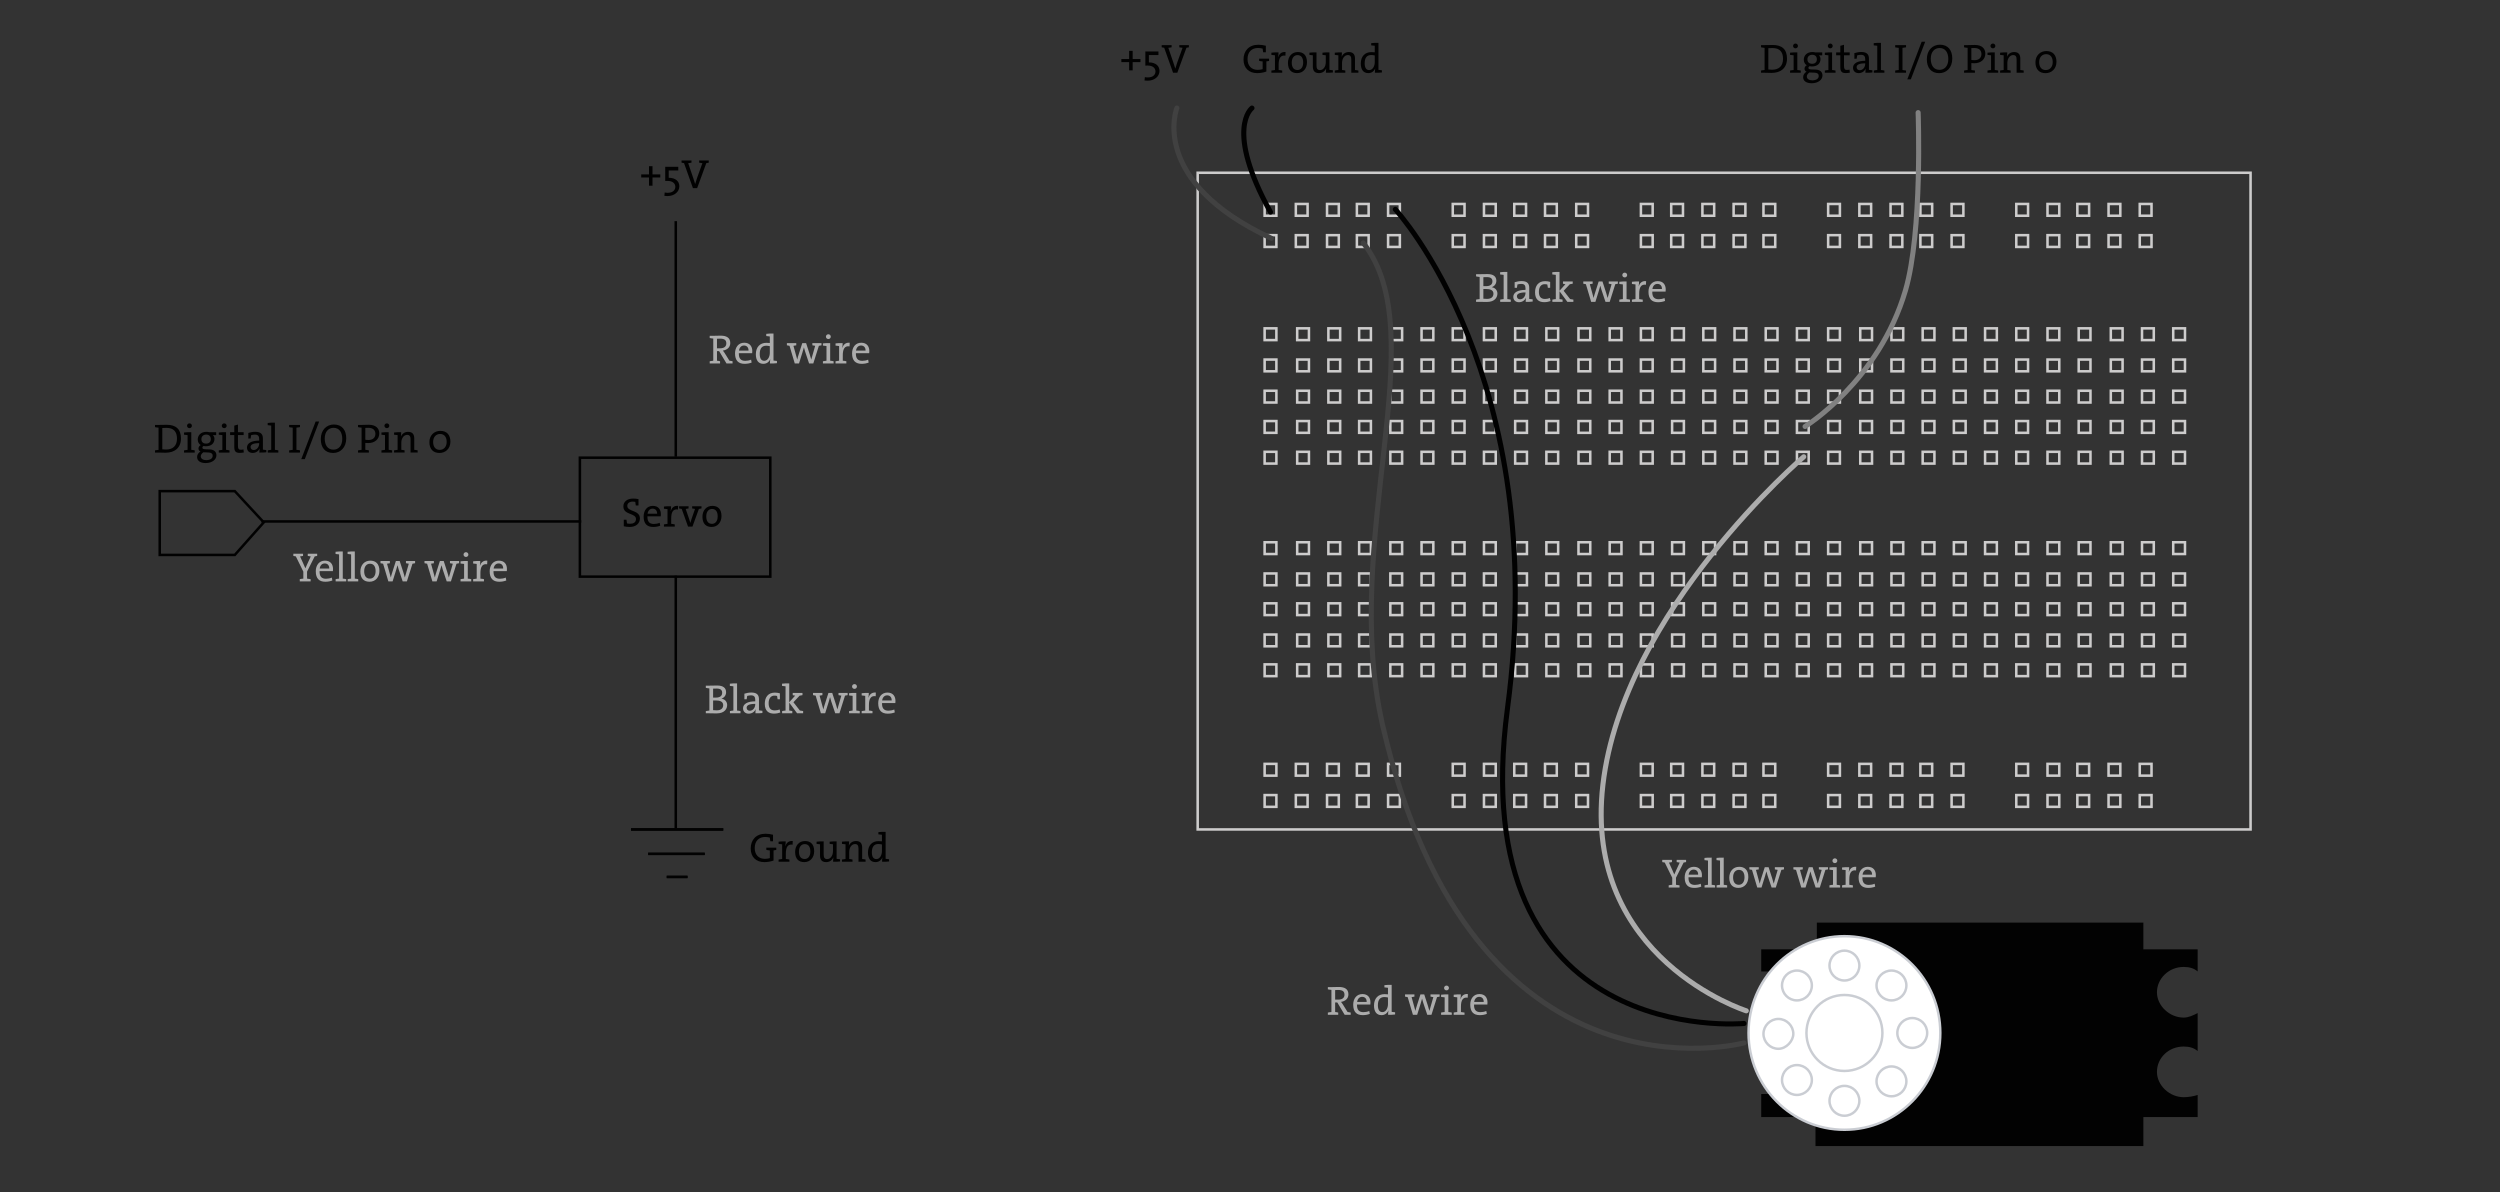 <?xml version="1.0" encoding="utf-8"?>
<!-- Generator: Adobe Illustrator 16.0.4, SVG Export Plug-In . SVG Version: 6.00 Build 0)  -->
<!DOCTYPE svg PUBLIC "-//W3C//DTD SVG 1.1//EN" "http://www.w3.org/Graphics/SVG/1.1/DTD/svg11.dtd">
<svg version="1.1" id="Layer_1" xmlns="http://www.w3.org/2000/svg" xmlns:xlink="http://www.w3.org/1999/xlink" x="0px" y="0px"
	 width="650px" height="310px" viewBox="-19 0 650 310" enable-background="new -19 0 650 310" xml:space="preserve">
<rect x="-19" y="0" width="650" height="310" fill="#333333" stroke="none"/>
<g>
	<g>
		<g>
			<rect x="366.832" y="85.369" fill="none" stroke="#CDCCCC" stroke-width="0.66" width="3.057" height="3.058"/>
			<rect x="366.832" y="93.482" fill="none" stroke="#CDCCCC" stroke-width="0.66" width="3.057" height="3.058"/>
			<rect x="366.832" y="101.596" fill="none" stroke="#CDCCCC" stroke-width="0.66" width="3.057" height="3.057"/>
			<rect x="366.832" y="109.474" fill="none" stroke="#CDCCCC" stroke-width="0.66" width="3.057" height="3.058"/>
			<rect x="366.832" y="117.47" fill="none" stroke="#CDCCCC" stroke-width="0.66" width="3.057" height="3.058"/>
		</g>
		<g>
			<rect x="374.945" y="85.369" fill="none" stroke="#CDCCCC" stroke-width="0.66" width="3.058" height="3.058"/>
			<rect x="374.945" y="93.482" fill="none" stroke="#CDCCCC" stroke-width="0.66" width="3.058" height="3.058"/>
			<rect x="374.945" y="101.596" fill="none" stroke="#CDCCCC" stroke-width="0.66" width="3.058" height="3.057"/>
			<rect x="374.945" y="109.474" fill="none" stroke="#CDCCCC" stroke-width="0.66" width="3.058" height="3.058"/>
			<rect x="374.945" y="117.47" fill="none" stroke="#CDCCCC" stroke-width="0.66" width="3.058" height="3.058"/>
		</g>
		<g>
			<rect x="383.059" y="85.369" fill="none" stroke="#CDCCCC" stroke-width="0.66" width="3.058" height="3.058"/>
			<rect x="383.059" y="93.482" fill="none" stroke="#CDCCCC" stroke-width="0.66" width="3.058" height="3.058"/>
			<rect x="383.059" y="101.596" fill="none" stroke="#CDCCCC" stroke-width="0.66" width="3.058" height="3.057"/>
			<rect x="383.059" y="109.474" fill="none" stroke="#CDCCCC" stroke-width="0.66" width="3.058" height="3.058"/>
			<rect x="383.059" y="117.47" fill="none" stroke="#CDCCCC" stroke-width="0.66" width="3.058" height="3.058"/>
		</g>
		<g>
			<rect x="391.407" y="85.369" fill="none" stroke="#CDCCCC" stroke-width="0.66" width="3.058" height="3.058"/>
			<rect x="391.407" y="93.482" fill="none" stroke="#CDCCCC" stroke-width="0.66" width="3.058" height="3.058"/>
			<rect x="391.407" y="101.596" fill="none" stroke="#CDCCCC" stroke-width="0.66" width="3.058" height="3.057"/>
			<rect x="391.407" y="109.474" fill="none" stroke="#CDCCCC" stroke-width="0.66" width="3.058" height="3.058"/>
			<rect x="391.407" y="117.47" fill="none" stroke="#CDCCCC" stroke-width="0.66" width="3.058" height="3.058"/>
		</g>
		<g>
			<rect x="399.522" y="85.369" fill="none" stroke="#CDCCCC" stroke-width="0.66" width="3.056" height="3.058"/>
			<rect x="399.522" y="93.482" fill="none" stroke="#CDCCCC" stroke-width="0.66" width="3.056" height="3.058"/>
			<rect x="399.522" y="101.596" fill="none" stroke="#CDCCCC" stroke-width="0.66" width="3.056" height="3.057"/>
			<rect x="399.522" y="109.474" fill="none" stroke="#CDCCCC" stroke-width="0.66" width="3.056" height="3.058"/>
			<rect x="399.522" y="117.47" fill="none" stroke="#CDCCCC" stroke-width="0.66" width="3.056" height="3.058"/>
		</g>
		<g>
			<rect x="407.636" y="85.369" fill="none" stroke="#CDCCCC" stroke-width="0.66" width="3.058" height="3.058"/>
			<rect x="407.636" y="93.482" fill="none" stroke="#CDCCCC" stroke-width="0.66" width="3.058" height="3.058"/>
			<rect x="407.636" y="101.596" fill="none" stroke="#CDCCCC" stroke-width="0.66" width="3.058" height="3.057"/>
			<rect x="407.636" y="109.474" fill="none" stroke="#CDCCCC" stroke-width="0.66" width="3.058" height="3.058"/>
			<rect x="407.636" y="117.47" fill="none" stroke="#CDCCCC" stroke-width="0.66" width="3.058" height="3.058"/>
		</g>
		<g>
			<rect x="415.749" y="85.369" fill="none" stroke="#CDCCCC" stroke-width="0.66" width="3.058" height="3.058"/>
			<rect x="415.749" y="93.482" fill="none" stroke="#CDCCCC" stroke-width="0.66" width="3.058" height="3.058"/>
			<rect x="415.749" y="101.596" fill="none" stroke="#CDCCCC" stroke-width="0.66" width="3.058" height="3.057"/>
			<rect x="415.749" y="109.474" fill="none" stroke="#CDCCCC" stroke-width="0.66" width="3.058" height="3.058"/>
			<rect x="415.749" y="117.47" fill="none" stroke="#CDCCCC" stroke-width="0.66" width="3.058" height="3.058"/>
		</g>
		<g>
			<rect x="423.862" y="85.369" fill="none" stroke="#CDCCCC" stroke-width="0.66" width="3.058" height="3.058"/>
			<rect x="423.862" y="93.482" fill="none" stroke="#CDCCCC" stroke-width="0.66" width="3.058" height="3.058"/>
			<rect x="423.862" y="101.596" fill="none" stroke="#CDCCCC" stroke-width="0.66" width="3.058" height="3.057"/>
			<rect x="423.862" y="109.474" fill="none" stroke="#CDCCCC" stroke-width="0.66" width="3.058" height="3.058"/>
			<rect x="423.862" y="117.47" fill="none" stroke="#CDCCCC" stroke-width="0.66" width="3.058" height="3.058"/>
		</g>
		<g>
			<rect x="431.976" y="85.369" fill="none" stroke="#CDCCCC" stroke-width="0.66" width="3.059" height="3.058"/>
			<rect x="431.976" y="93.482" fill="none" stroke="#CDCCCC" stroke-width="0.66" width="3.059" height="3.058"/>
			<rect x="431.976" y="101.596" fill="none" stroke="#CDCCCC" stroke-width="0.66" width="3.059" height="3.057"/>
			<rect x="431.976" y="109.474" fill="none" stroke="#CDCCCC" stroke-width="0.66" width="3.059" height="3.058"/>
			<rect x="431.976" y="117.47" fill="none" stroke="#CDCCCC" stroke-width="0.66" width="3.059" height="3.058"/>
		</g>
		<g>
			<rect x="440.089" y="85.369" fill="none" stroke="#CDCCCC" stroke-width="0.66" width="3.058" height="3.058"/>
			<rect x="440.089" y="93.482" fill="none" stroke="#CDCCCC" stroke-width="0.66" width="3.058" height="3.058"/>
			<rect x="440.089" y="101.596" fill="none" stroke="#CDCCCC" stroke-width="0.66" width="3.058" height="3.057"/>
			<rect x="440.089" y="109.474" fill="none" stroke="#CDCCCC" stroke-width="0.66" width="3.058" height="3.058"/>
			<rect x="440.089" y="117.47" fill="none" stroke="#CDCCCC" stroke-width="0.66" width="3.058" height="3.058"/>
		</g>
		<g>
			<rect x="448.203" y="85.369" fill="none" stroke="#CDCCCC" stroke-width="0.66" width="3.057" height="3.058"/>
			<rect x="448.203" y="93.482" fill="none" stroke="#CDCCCC" stroke-width="0.66" width="3.057" height="3.058"/>
			<rect x="448.203" y="101.596" fill="none" stroke="#CDCCCC" stroke-width="0.66" width="3.057" height="3.057"/>
			<rect x="448.203" y="109.474" fill="none" stroke="#CDCCCC" stroke-width="0.66" width="3.057" height="3.058"/>
			<rect x="448.203" y="117.47" fill="none" stroke="#CDCCCC" stroke-width="0.66" width="3.057" height="3.058"/>
		</g>
		<g>
			<rect x="456.318" y="85.369" fill="none" stroke="#CDCCCC" stroke-width="0.66" width="3.055" height="3.058"/>
			<rect x="456.318" y="93.482" fill="none" stroke="#CDCCCC" stroke-width="0.66" width="3.055" height="3.058"/>
			<rect x="456.318" y="101.596" fill="none" stroke="#CDCCCC" stroke-width="0.66" width="3.055" height="3.057"/>
			<rect x="456.318" y="109.474" fill="none" stroke="#CDCCCC" stroke-width="0.66" width="3.055" height="3.058"/>
			<rect x="456.318" y="117.47" fill="none" stroke="#CDCCCC" stroke-width="0.66" width="3.055" height="3.058"/>
		</g>
		<g>
			<rect x="464.666" y="85.369" fill="none" stroke="#CDCCCC" stroke-width="0.66" width="3.059" height="3.058"/>
			<rect x="464.666" y="93.482" fill="none" stroke="#CDCCCC" stroke-width="0.66" width="3.059" height="3.058"/>
			<rect x="464.666" y="101.596" fill="none" stroke="#CDCCCC" stroke-width="0.66" width="3.059" height="3.057"/>
			<rect x="464.666" y="109.474" fill="none" stroke="#CDCCCC" stroke-width="0.66" width="3.059" height="3.058"/>
			<rect x="464.666" y="117.47" fill="none" stroke="#CDCCCC" stroke-width="0.66" width="3.059" height="3.058"/>
		</g>
		<g>
			<rect x="472.779" y="85.369" fill="none" stroke="#CDCCCC" stroke-width="0.66" width="3.058" height="3.058"/>
			<rect x="472.779" y="93.482" fill="none" stroke="#CDCCCC" stroke-width="0.66" width="3.058" height="3.058"/>
			<rect x="472.779" y="101.596" fill="none" stroke="#CDCCCC" stroke-width="0.66" width="3.058" height="3.057"/>
			<rect x="472.779" y="109.474" fill="none" stroke="#CDCCCC" stroke-width="0.66" width="3.058" height="3.058"/>
			<rect x="472.779" y="117.47" fill="none" stroke="#CDCCCC" stroke-width="0.66" width="3.058" height="3.058"/>
		</g>
		<g>
			<rect x="480.894" y="85.369" fill="none" stroke="#CDCCCC" stroke-width="0.66" width="3.057" height="3.058"/>
			<rect x="480.894" y="93.482" fill="none" stroke="#CDCCCC" stroke-width="0.66" width="3.057" height="3.058"/>
			<rect x="480.894" y="101.596" fill="none" stroke="#CDCCCC" stroke-width="0.66" width="3.057" height="3.057"/>
			<rect x="480.894" y="109.474" fill="none" stroke="#CDCCCC" stroke-width="0.66" width="3.057" height="3.058"/>
			<rect x="480.894" y="117.47" fill="none" stroke="#CDCCCC" stroke-width="0.66" width="3.057" height="3.058"/>
		</g>
		<g>
			<rect x="489.007" y="85.369" fill="none" stroke="#CDCCCC" stroke-width="0.66" width="3.058" height="3.058"/>
			<rect x="489.007" y="93.482" fill="none" stroke="#CDCCCC" stroke-width="0.66" width="3.058" height="3.058"/>
			<rect x="489.007" y="101.596" fill="none" stroke="#CDCCCC" stroke-width="0.66" width="3.058" height="3.057"/>
			<rect x="489.007" y="109.474" fill="none" stroke="#CDCCCC" stroke-width="0.66" width="3.058" height="3.058"/>
			<rect x="489.007" y="117.47" fill="none" stroke="#CDCCCC" stroke-width="0.66" width="3.058" height="3.058"/>
		</g>
		<g>
			<rect x="497.119" y="85.369" fill="none" stroke="#CDCCCC" stroke-width="0.66" width="3.059" height="3.058"/>
			<rect x="497.119" y="93.482" fill="none" stroke="#CDCCCC" stroke-width="0.66" width="3.059" height="3.058"/>
			<rect x="497.119" y="101.596" fill="none" stroke="#CDCCCC" stroke-width="0.66" width="3.059" height="3.057"/>
			<rect x="497.119" y="109.474" fill="none" stroke="#CDCCCC" stroke-width="0.66" width="3.059" height="3.058"/>
			<rect x="497.119" y="117.47" fill="none" stroke="#CDCCCC" stroke-width="0.66" width="3.059" height="3.058"/>
		</g>
		<g>
			<rect x="505.236" y="85.369" fill="none" stroke="#CDCCCC" stroke-width="0.66" width="3.055" height="3.058"/>
			<rect x="505.236" y="93.482" fill="none" stroke="#CDCCCC" stroke-width="0.66" width="3.055" height="3.058"/>
			<rect x="505.236" y="101.596" fill="none" stroke="#CDCCCC" stroke-width="0.66" width="3.055" height="3.057"/>
			<rect x="505.236" y="109.474" fill="none" stroke="#CDCCCC" stroke-width="0.66" width="3.055" height="3.058"/>
			<rect x="505.236" y="117.47" fill="none" stroke="#CDCCCC" stroke-width="0.66" width="3.055" height="3.058"/>
		</g>
		<g>
			<rect x="513.349" y="85.369" fill="none" stroke="#CDCCCC" stroke-width="0.66" width="3.059" height="3.058"/>
			<rect x="513.349" y="93.482" fill="none" stroke="#CDCCCC" stroke-width="0.66" width="3.059" height="3.058"/>
			<rect x="513.349" y="101.596" fill="none" stroke="#CDCCCC" stroke-width="0.66" width="3.059" height="3.057"/>
			<rect x="513.349" y="109.474" fill="none" stroke="#CDCCCC" stroke-width="0.66" width="3.059" height="3.058"/>
			<rect x="513.349" y="117.47" fill="none" stroke="#CDCCCC" stroke-width="0.66" width="3.059" height="3.058"/>
		</g>
		<g>
			<rect x="521.462" y="85.369" fill="none" stroke="#CDCCCC" stroke-width="0.66" width="3.059" height="3.058"/>
			<rect x="521.462" y="93.482" fill="none" stroke="#CDCCCC" stroke-width="0.66" width="3.059" height="3.058"/>
			<rect x="521.462" y="101.596" fill="none" stroke="#CDCCCC" stroke-width="0.66" width="3.059" height="3.057"/>
			<rect x="521.462" y="109.474" fill="none" stroke="#CDCCCC" stroke-width="0.66" width="3.059" height="3.058"/>
			<rect x="521.462" y="117.47" fill="none" stroke="#CDCCCC" stroke-width="0.66" width="3.059" height="3.058"/>
		</g>
		<g>
			<rect x="529.81" y="85.369" fill="none" stroke="#CDCCCC" stroke-width="0.66" width="3.059" height="3.058"/>
			<rect x="529.81" y="93.482" fill="none" stroke="#CDCCCC" stroke-width="0.66" width="3.059" height="3.058"/>
			<rect x="529.81" y="101.596" fill="none" stroke="#CDCCCC" stroke-width="0.66" width="3.059" height="3.057"/>
			<rect x="529.81" y="109.474" fill="none" stroke="#CDCCCC" stroke-width="0.66" width="3.059" height="3.058"/>
			<rect x="529.81" y="117.47" fill="none" stroke="#CDCCCC" stroke-width="0.66" width="3.059" height="3.058"/>
		</g>
		<g>
			<rect x="537.924" y="85.369" fill="none" stroke="#CDCCCC" stroke-width="0.66" width="3.058" height="3.058"/>
			<rect x="537.924" y="93.482" fill="none" stroke="#CDCCCC" stroke-width="0.66" width="3.058" height="3.058"/>
			<rect x="537.924" y="101.596" fill="none" stroke="#CDCCCC" stroke-width="0.66" width="3.058" height="3.057"/>
			<rect x="537.924" y="109.474" fill="none" stroke="#CDCCCC" stroke-width="0.66" width="3.058" height="3.058"/>
			<rect x="537.924" y="117.47" fill="none" stroke="#CDCCCC" stroke-width="0.66" width="3.058" height="3.058"/>
		</g>
		<g>
			<rect x="546.037" y="85.369" fill="none" stroke="#CDCCCC" stroke-width="0.66" width="3.058" height="3.058"/>
			<rect x="546.037" y="93.482" fill="none" stroke="#CDCCCC" stroke-width="0.66" width="3.058" height="3.058"/>
			<rect x="546.037" y="101.596" fill="none" stroke="#CDCCCC" stroke-width="0.66" width="3.058" height="3.057"/>
			<rect x="546.037" y="109.474" fill="none" stroke="#CDCCCC" stroke-width="0.66" width="3.058" height="3.058"/>
			<rect x="546.037" y="117.47" fill="none" stroke="#CDCCCC" stroke-width="0.66" width="3.058" height="3.058"/>
		</g>
		<g>
			<rect x="334.377" y="85.369" fill="none" stroke="#CDCCCC" stroke-width="0.66" width="3.057" height="3.058"/>
			<rect x="334.377" y="93.482" fill="none" stroke="#CDCCCC" stroke-width="0.66" width="3.057" height="3.058"/>
			<rect x="334.377" y="101.596" fill="none" stroke="#CDCCCC" stroke-width="0.66" width="3.057" height="3.057"/>
			<rect x="334.377" y="109.474" fill="none" stroke="#CDCCCC" stroke-width="0.66" width="3.057" height="3.058"/>
			<rect x="334.377" y="117.47" fill="none" stroke="#CDCCCC" stroke-width="0.66" width="3.057" height="3.058"/>
		</g>
		<g>
			<rect x="342.49" y="85.369" fill="none" stroke="#CDCCCC" stroke-width="0.66" width="3.058" height="3.058"/>
			<rect x="342.49" y="93.482" fill="none" stroke="#CDCCCC" stroke-width="0.66" width="3.058" height="3.058"/>
			<rect x="342.49" y="101.596" fill="none" stroke="#CDCCCC" stroke-width="0.66" width="3.058" height="3.057"/>
			<rect x="342.49" y="109.474" fill="none" stroke="#CDCCCC" stroke-width="0.66" width="3.058" height="3.058"/>
			<rect x="342.49" y="117.47" fill="none" stroke="#CDCCCC" stroke-width="0.66" width="3.058" height="3.058"/>
		</g>
		<g>
			<rect x="350.604" y="85.369" fill="none" stroke="#CDCCCC" stroke-width="0.66" width="3.058" height="3.058"/>
			<rect x="350.604" y="93.482" fill="none" stroke="#CDCCCC" stroke-width="0.66" width="3.058" height="3.058"/>
			<rect x="350.604" y="101.596" fill="none" stroke="#CDCCCC" stroke-width="0.66" width="3.058" height="3.057"/>
			<rect x="350.604" y="109.474" fill="none" stroke="#CDCCCC" stroke-width="0.66" width="3.058" height="3.058"/>
			<rect x="350.604" y="117.47" fill="none" stroke="#CDCCCC" stroke-width="0.66" width="3.058" height="3.058"/>
		</g>
		<g>
			<rect x="358.718" y="85.369" fill="none" stroke="#CDCCCC" stroke-width="0.66" width="3.059" height="3.058"/>
			<rect x="358.718" y="93.482" fill="none" stroke="#CDCCCC" stroke-width="0.66" width="3.059" height="3.058"/>
			<rect x="358.718" y="101.596" fill="none" stroke="#CDCCCC" stroke-width="0.66" width="3.059" height="3.057"/>
			<rect x="358.718" y="109.474" fill="none" stroke="#CDCCCC" stroke-width="0.66" width="3.059" height="3.058"/>
			<rect x="358.718" y="117.47" fill="none" stroke="#CDCCCC" stroke-width="0.66" width="3.059" height="3.058"/>
		</g>
		<g>
			<rect x="309.802" y="85.369" fill="none" stroke="#CDCCCC" stroke-width="0.66" width="3.056" height="3.058"/>
			<rect x="309.802" y="93.482" fill="none" stroke="#CDCCCC" stroke-width="0.66" width="3.056" height="3.058"/>
			<rect x="309.802" y="101.596" fill="none" stroke="#CDCCCC" stroke-width="0.66" width="3.056" height="3.057"/>
			<rect x="309.802" y="109.474" fill="none" stroke="#CDCCCC" stroke-width="0.66" width="3.056" height="3.058"/>
			<rect x="309.802" y="117.47" fill="none" stroke="#CDCCCC" stroke-width="0.66" width="3.056" height="3.058"/>
		</g>
		<g>
			<rect x="318.268" y="85.369" fill="none" stroke="#CDCCCC" stroke-width="0.66" width="3.057" height="3.058"/>
			<rect x="318.268" y="93.482" fill="none" stroke="#CDCCCC" stroke-width="0.66" width="3.057" height="3.058"/>
			<rect x="318.268" y="101.596" fill="none" stroke="#CDCCCC" stroke-width="0.66" width="3.057" height="3.057"/>
			<rect x="318.268" y="109.474" fill="none" stroke="#CDCCCC" stroke-width="0.66" width="3.057" height="3.058"/>
			<rect x="318.268" y="117.47" fill="none" stroke="#CDCCCC" stroke-width="0.66" width="3.057" height="3.058"/>
		</g>
		<g>
			<rect x="326.381" y="85.369" fill="none" stroke="#CDCCCC" stroke-width="0.66" width="3.058" height="3.058"/>
			<rect x="326.381" y="93.482" fill="none" stroke="#CDCCCC" stroke-width="0.66" width="3.058" height="3.058"/>
			<rect x="326.381" y="101.596" fill="none" stroke="#CDCCCC" stroke-width="0.66" width="3.058" height="3.057"/>
			<rect x="326.381" y="109.474" fill="none" stroke="#CDCCCC" stroke-width="0.66" width="3.058" height="3.058"/>
			<rect x="326.381" y="117.47" fill="none" stroke="#CDCCCC" stroke-width="0.66" width="3.058" height="3.058"/>
		</g>
	</g>
	<g>
		<g>
			<rect x="366.832" y="140.989" fill="none" stroke="#CDCCCC" stroke-width="0.66" width="3.057" height="3.057"/>
			<rect x="366.832" y="149.102" fill="none" stroke="#CDCCCC" stroke-width="0.66" width="3.057" height="3.058"/>
			<rect x="366.832" y="156.864" fill="none" stroke="#CDCCCC" stroke-width="0.66" width="3.057" height="3.056"/>
			<rect x="366.832" y="164.977" fill="none" stroke="#CDCCCC" stroke-width="0.66" width="3.057" height="3.057"/>
			<rect x="366.832" y="172.737" fill="none" stroke="#CDCCCC" stroke-width="0.66" width="3.057" height="3.058"/>
		</g>
		<g>
			<rect x="374.945" y="140.989" fill="none" stroke="#CDCCCC" stroke-width="0.66" width="3.058" height="3.057"/>
			<rect x="374.945" y="149.102" fill="none" stroke="#CDCCCC" stroke-width="0.66" width="3.058" height="3.058"/>
			<rect x="374.945" y="156.864" fill="none" stroke="#CDCCCC" stroke-width="0.66" width="3.058" height="3.056"/>
			<rect x="374.945" y="164.977" fill="none" stroke="#CDCCCC" stroke-width="0.66" width="3.058" height="3.057"/>
			<rect x="374.945" y="172.737" fill="none" stroke="#CDCCCC" stroke-width="0.66" width="3.058" height="3.058"/>
		</g>
		<g>
			<rect x="383.059" y="140.989" fill="none" stroke="#CDCCCC" stroke-width="0.66" width="3.058" height="3.057"/>
			<rect x="383.059" y="149.102" fill="none" stroke="#CDCCCC" stroke-width="0.66" width="3.058" height="3.058"/>
			<rect x="383.059" y="156.864" fill="none" stroke="#CDCCCC" stroke-width="0.66" width="3.058" height="3.056"/>
			<rect x="383.059" y="164.977" fill="none" stroke="#CDCCCC" stroke-width="0.66" width="3.058" height="3.057"/>
			<rect x="383.059" y="172.737" fill="none" stroke="#CDCCCC" stroke-width="0.66" width="3.058" height="3.058"/>
		</g>
		<g>
			<rect x="391.407" y="140.989" fill="none" stroke="#CDCCCC" stroke-width="0.66" width="3.058" height="3.057"/>
			<rect x="391.407" y="149.102" fill="none" stroke="#CDCCCC" stroke-width="0.66" width="3.058" height="3.058"/>
			<rect x="391.407" y="156.864" fill="none" stroke="#CDCCCC" stroke-width="0.66" width="3.058" height="3.056"/>
			<rect x="391.407" y="164.977" fill="none" stroke="#CDCCCC" stroke-width="0.66" width="3.058" height="3.057"/>
			<rect x="391.407" y="172.737" fill="none" stroke="#CDCCCC" stroke-width="0.66" width="3.058" height="3.058"/>
		</g>
		<g>
			<rect x="399.522" y="140.989" fill="none" stroke="#CDCCCC" stroke-width="0.66" width="3.056" height="3.057"/>
			<rect x="399.522" y="149.102" fill="none" stroke="#CDCCCC" stroke-width="0.66" width="3.056" height="3.058"/>
			<rect x="399.522" y="156.864" fill="none" stroke="#CDCCCC" stroke-width="0.66" width="3.056" height="3.056"/>
			<rect x="399.522" y="164.977" fill="none" stroke="#CDCCCC" stroke-width="0.66" width="3.056" height="3.057"/>
			<rect x="399.522" y="172.737" fill="none" stroke="#CDCCCC" stroke-width="0.66" width="3.056" height="3.058"/>
		</g>
		<g>
			<rect x="407.636" y="140.989" fill="none" stroke="#CDCCCC" stroke-width="0.66" width="3.058" height="3.057"/>
			<rect x="407.636" y="149.102" fill="none" stroke="#CDCCCC" stroke-width="0.66" width="3.058" height="3.058"/>
			<rect x="407.636" y="156.864" fill="none" stroke="#CDCCCC" stroke-width="0.66" width="3.058" height="3.056"/>
			<rect x="407.636" y="164.977" fill="none" stroke="#CDCCCC" stroke-width="0.66" width="3.058" height="3.057"/>
			<rect x="407.636" y="172.737" fill="none" stroke="#CDCCCC" stroke-width="0.66" width="3.058" height="3.058"/>
		</g>
		<g>
			<rect x="415.749" y="140.989" fill="none" stroke="#CDCCCC" stroke-width="0.66" width="3.058" height="3.057"/>
			<rect x="415.749" y="149.102" fill="none" stroke="#CDCCCC" stroke-width="0.66" width="3.058" height="3.058"/>
			<rect x="415.749" y="156.864" fill="none" stroke="#CDCCCC" stroke-width="0.66" width="3.058" height="3.056"/>
			<rect x="415.749" y="164.977" fill="none" stroke="#CDCCCC" stroke-width="0.66" width="3.058" height="3.057"/>
			<rect x="415.749" y="172.737" fill="none" stroke="#CDCCCC" stroke-width="0.66" width="3.058" height="3.058"/>
		</g>
		<g>
			<rect x="423.862" y="140.989" fill="none" stroke="#CDCCCC" stroke-width="0.66" width="3.058" height="3.057"/>
			<rect x="423.862" y="149.102" fill="none" stroke="#CDCCCC" stroke-width="0.66" width="3.058" height="3.058"/>
			<rect x="423.862" y="156.864" fill="none" stroke="#CDCCCC" stroke-width="0.66" width="3.058" height="3.056"/>
			<rect x="423.862" y="164.977" fill="none" stroke="#CDCCCC" stroke-width="0.66" width="3.058" height="3.057"/>
			<rect x="423.862" y="172.737" fill="none" stroke="#CDCCCC" stroke-width="0.66" width="3.058" height="3.058"/>
		</g>
		<g>
			<rect x="431.976" y="140.989" fill="none" stroke="#CDCCCC" stroke-width="0.66" width="3.059" height="3.057"/>
			<rect x="431.976" y="149.102" fill="none" stroke="#CDCCCC" stroke-width="0.66" width="3.059" height="3.058"/>
			<rect x="431.976" y="156.864" fill="none" stroke="#CDCCCC" stroke-width="0.66" width="3.059" height="3.056"/>
			<rect x="431.976" y="164.977" fill="none" stroke="#CDCCCC" stroke-width="0.66" width="3.059" height="3.057"/>
			<rect x="431.976" y="172.737" fill="none" stroke="#CDCCCC" stroke-width="0.66" width="3.059" height="3.058"/>
		</g>
		<g>
			<rect x="440.089" y="140.989" fill="none" stroke="#CDCCCC" stroke-width="0.66" width="3.058" height="3.057"/>
			<rect x="440.089" y="149.102" fill="none" stroke="#CDCCCC" stroke-width="0.66" width="3.058" height="3.058"/>
			<rect x="440.089" y="156.864" fill="none" stroke="#CDCCCC" stroke-width="0.66" width="3.058" height="3.056"/>
			<rect x="440.089" y="164.977" fill="none" stroke="#CDCCCC" stroke-width="0.66" width="3.058" height="3.057"/>
			<rect x="440.089" y="172.737" fill="none" stroke="#CDCCCC" stroke-width="0.66" width="3.058" height="3.058"/>
		</g>
		<g>
			<rect x="448.203" y="140.989" fill="none" stroke="#CDCCCC" stroke-width="0.66" width="3.057" height="3.057"/>
			<rect x="448.203" y="149.102" fill="none" stroke="#CDCCCC" stroke-width="0.66" width="3.057" height="3.058"/>
			<rect x="448.203" y="156.864" fill="none" stroke="#CDCCCC" stroke-width="0.66" width="3.057" height="3.056"/>
			<rect x="448.203" y="164.977" fill="none" stroke="#CDCCCC" stroke-width="0.66" width="3.057" height="3.057"/>
			<rect x="448.203" y="172.737" fill="none" stroke="#CDCCCC" stroke-width="0.66" width="3.057" height="3.058"/>
		</g>
		<g>
			<rect x="456.318" y="140.989" fill="none" stroke="#CDCCCC" stroke-width="0.66" width="3.055" height="3.057"/>
			<rect x="456.318" y="149.102" fill="none" stroke="#CDCCCC" stroke-width="0.66" width="3.055" height="3.058"/>
			<rect x="456.318" y="156.864" fill="none" stroke="#CDCCCC" stroke-width="0.66" width="3.055" height="3.056"/>
			<rect x="456.318" y="164.977" fill="none" stroke="#CDCCCC" stroke-width="0.66" width="3.055" height="3.057"/>
			<rect x="456.318" y="172.737" fill="none" stroke="#CDCCCC" stroke-width="0.66" width="3.055" height="3.058"/>
		</g>
		<g>
			<rect x="464.666" y="140.989" fill="none" stroke="#CDCCCC" stroke-width="0.66" width="3.059" height="3.057"/>
			<rect x="464.666" y="149.102" fill="none" stroke="#CDCCCC" stroke-width="0.66" width="3.059" height="3.058"/>
			<rect x="464.666" y="156.864" fill="none" stroke="#CDCCCC" stroke-width="0.66" width="3.059" height="3.056"/>
			<rect x="464.666" y="164.977" fill="none" stroke="#CDCCCC" stroke-width="0.66" width="3.059" height="3.057"/>
			<rect x="464.666" y="172.737" fill="none" stroke="#CDCCCC" stroke-width="0.66" width="3.059" height="3.058"/>
		</g>
		<g>
			<rect x="472.779" y="140.989" fill="none" stroke="#CDCCCC" stroke-width="0.66" width="3.058" height="3.057"/>
			<rect x="472.779" y="149.102" fill="none" stroke="#CDCCCC" stroke-width="0.66" width="3.058" height="3.058"/>
			<rect x="472.779" y="156.864" fill="none" stroke="#CDCCCC" stroke-width="0.66" width="3.058" height="3.056"/>
			<rect x="472.779" y="164.977" fill="none" stroke="#CDCCCC" stroke-width="0.66" width="3.058" height="3.057"/>
			<rect x="472.779" y="172.737" fill="none" stroke="#CDCCCC" stroke-width="0.66" width="3.058" height="3.058"/>
		</g>
		<g>
			<rect x="480.894" y="140.989" fill="none" stroke="#CDCCCC" stroke-width="0.66" width="3.057" height="3.057"/>
			<rect x="480.894" y="149.102" fill="none" stroke="#CDCCCC" stroke-width="0.66" width="3.057" height="3.058"/>
			<rect x="480.894" y="156.864" fill="none" stroke="#CDCCCC" stroke-width="0.66" width="3.057" height="3.056"/>
			<rect x="480.894" y="164.977" fill="none" stroke="#CDCCCC" stroke-width="0.66" width="3.057" height="3.057"/>
			<rect x="480.894" y="172.737" fill="none" stroke="#CDCCCC" stroke-width="0.66" width="3.057" height="3.058"/>
		</g>
		<g>
			<rect x="489.007" y="140.989" fill="none" stroke="#CDCCCC" stroke-width="0.66" width="3.058" height="3.057"/>
			<rect x="489.007" y="149.102" fill="none" stroke="#CDCCCC" stroke-width="0.66" width="3.058" height="3.058"/>
			<rect x="489.007" y="156.864" fill="none" stroke="#CDCCCC" stroke-width="0.66" width="3.058" height="3.056"/>
			<rect x="489.007" y="164.977" fill="none" stroke="#CDCCCC" stroke-width="0.66" width="3.058" height="3.057"/>
			<rect x="489.007" y="172.737" fill="none" stroke="#CDCCCC" stroke-width="0.66" width="3.058" height="3.058"/>
		</g>
		<rect x="497.119" y="140.989" fill="none" stroke="#CDCCCC" stroke-width="0.66" width="3.059" height="3.057"/>
		<rect x="497.119" y="149.102" fill="none" stroke="#CDCCCC" stroke-width="0.66" width="3.059" height="3.058"/>
		<rect x="497.119" y="156.864" fill="none" stroke="#CDCCCC" stroke-width="0.66" width="3.059" height="3.056"/>
		<rect x="497.119" y="164.977" fill="none" stroke="#CDCCCC" stroke-width="0.66" width="3.059" height="3.057"/>
		<rect x="497.119" y="172.737" fill="none" stroke="#CDCCCC" stroke-width="0.66" width="3.059" height="3.058"/>
		<rect x="505.236" y="140.989" fill="none" stroke="#CDCCCC" stroke-width="0.66" width="3.055" height="3.057"/>
		<rect x="505.236" y="149.102" fill="none" stroke="#CDCCCC" stroke-width="0.66" width="3.055" height="3.058"/>
		<rect x="505.236" y="156.864" fill="none" stroke="#CDCCCC" stroke-width="0.66" width="3.055" height="3.056"/>
		<rect x="505.236" y="164.977" fill="none" stroke="#CDCCCC" stroke-width="0.66" width="3.055" height="3.057"/>
		<rect x="505.236" y="172.737" fill="none" stroke="#CDCCCC" stroke-width="0.66" width="3.055" height="3.058"/>
		<rect x="513.349" y="140.989" fill="none" stroke="#CDCCCC" stroke-width="0.66" width="3.059" height="3.057"/>
		<rect x="513.349" y="149.102" fill="none" stroke="#CDCCCC" stroke-width="0.66" width="3.059" height="3.058"/>
		<rect x="513.349" y="156.864" fill="none" stroke="#CDCCCC" stroke-width="0.66" width="3.059" height="3.056"/>
		<rect x="513.349" y="164.977" fill="none" stroke="#CDCCCC" stroke-width="0.66" width="3.059" height="3.057"/>
		<rect x="513.349" y="172.737" fill="none" stroke="#CDCCCC" stroke-width="0.66" width="3.059" height="3.058"/>
		<rect x="521.462" y="140.989" fill="none" stroke="#CDCCCC" stroke-width="0.66" width="3.059" height="3.057"/>
		<rect x="521.462" y="149.102" fill="none" stroke="#CDCCCC" stroke-width="0.66" width="3.059" height="3.058"/>
		<rect x="521.462" y="156.864" fill="none" stroke="#CDCCCC" stroke-width="0.66" width="3.059" height="3.056"/>
		<rect x="521.462" y="164.977" fill="none" stroke="#CDCCCC" stroke-width="0.66" width="3.059" height="3.057"/>
		<rect x="521.462" y="172.737" fill="none" stroke="#CDCCCC" stroke-width="0.66" width="3.059" height="3.058"/>
		<rect x="529.81" y="140.989" fill="none" stroke="#CDCCCC" stroke-width="0.66" width="3.059" height="3.057"/>
		<rect x="529.81" y="149.102" fill="none" stroke="#CDCCCC" stroke-width="0.66" width="3.059" height="3.058"/>
		<rect x="529.81" y="156.864" fill="none" stroke="#CDCCCC" stroke-width="0.66" width="3.059" height="3.056"/>
		<rect x="529.81" y="164.977" fill="none" stroke="#CDCCCC" stroke-width="0.66" width="3.059" height="3.057"/>
		<rect x="529.81" y="172.737" fill="none" stroke="#CDCCCC" stroke-width="0.66" width="3.059" height="3.058"/>
		<rect x="537.924" y="140.989" fill="none" stroke="#CDCCCC" stroke-width="0.66" width="3.058" height="3.057"/>
		<rect x="537.924" y="149.102" fill="none" stroke="#CDCCCC" stroke-width="0.66" width="3.058" height="3.058"/>
		<rect x="537.924" y="156.864" fill="none" stroke="#CDCCCC" stroke-width="0.66" width="3.058" height="3.056"/>
		<rect x="537.924" y="164.977" fill="none" stroke="#CDCCCC" stroke-width="0.66" width="3.058" height="3.057"/>
		<rect x="537.924" y="172.737" fill="none" stroke="#CDCCCC" stroke-width="0.66" width="3.058" height="3.058"/>
		<rect x="546.037" y="140.989" fill="none" stroke="#CDCCCC" stroke-width="0.66" width="3.058" height="3.057"/>
		<rect x="546.037" y="149.102" fill="none" stroke="#CDCCCC" stroke-width="0.66" width="3.058" height="3.058"/>
		<rect x="546.037" y="156.864" fill="none" stroke="#CDCCCC" stroke-width="0.66" width="3.058" height="3.056"/>
		<rect x="546.037" y="164.977" fill="none" stroke="#CDCCCC" stroke-width="0.66" width="3.058" height="3.057"/>
		<rect x="546.037" y="172.737" fill="none" stroke="#CDCCCC" stroke-width="0.66" width="3.058" height="3.058"/>
		<g>
			<rect x="334.377" y="140.989" fill="none" stroke="#CDCCCC" stroke-width="0.66" width="3.057" height="3.057"/>
			<rect x="334.377" y="149.102" fill="none" stroke="#CDCCCC" stroke-width="0.66" width="3.057" height="3.058"/>
			<rect x="334.377" y="156.864" fill="none" stroke="#CDCCCC" stroke-width="0.66" width="3.057" height="3.056"/>
			<rect x="334.377" y="164.977" fill="none" stroke="#CDCCCC" stroke-width="0.66" width="3.057" height="3.057"/>
			<rect x="334.377" y="172.737" fill="none" stroke="#CDCCCC" stroke-width="0.66" width="3.057" height="3.058"/>
		</g>
		<g>
			<rect x="342.49" y="140.989" fill="none" stroke="#CDCCCC" stroke-width="0.66" width="3.058" height="3.057"/>
			<rect x="342.49" y="149.102" fill="none" stroke="#CDCCCC" stroke-width="0.66" width="3.058" height="3.058"/>
			<rect x="342.49" y="156.864" fill="none" stroke="#CDCCCC" stroke-width="0.66" width="3.058" height="3.056"/>
			<rect x="342.49" y="164.977" fill="none" stroke="#CDCCCC" stroke-width="0.66" width="3.058" height="3.057"/>
			<rect x="342.49" y="172.737" fill="none" stroke="#CDCCCC" stroke-width="0.66" width="3.058" height="3.058"/>
		</g>
		<g>
			<rect x="350.604" y="140.989" fill="none" stroke="#CDCCCC" stroke-width="0.66" width="3.058" height="3.057"/>
			<rect x="350.604" y="149.102" fill="none" stroke="#CDCCCC" stroke-width="0.66" width="3.058" height="3.058"/>
			<rect x="350.604" y="156.864" fill="none" stroke="#CDCCCC" stroke-width="0.66" width="3.058" height="3.056"/>
			<rect x="350.604" y="164.977" fill="none" stroke="#CDCCCC" stroke-width="0.66" width="3.058" height="3.057"/>
			<rect x="350.604" y="172.737" fill="none" stroke="#CDCCCC" stroke-width="0.66" width="3.058" height="3.058"/>
		</g>
		<g>
			<rect x="358.718" y="140.989" fill="none" stroke="#CDCCCC" stroke-width="0.66" width="3.059" height="3.057"/>
			<rect x="358.718" y="149.102" fill="none" stroke="#CDCCCC" stroke-width="0.66" width="3.059" height="3.058"/>
			<rect x="358.718" y="156.864" fill="none" stroke="#CDCCCC" stroke-width="0.66" width="3.059" height="3.056"/>
			<rect x="358.718" y="164.977" fill="none" stroke="#CDCCCC" stroke-width="0.66" width="3.059" height="3.057"/>
			<rect x="358.718" y="172.737" fill="none" stroke="#CDCCCC" stroke-width="0.66" width="3.059" height="3.058"/>
		</g>
		<g>
			<rect x="309.802" y="140.989" fill="none" stroke="#CDCCCC" stroke-width="0.66" width="3.056" height="3.057"/>
			<rect x="309.802" y="149.102" fill="none" stroke="#CDCCCC" stroke-width="0.66" width="3.056" height="3.058"/>
			<rect x="309.802" y="156.864" fill="none" stroke="#CDCCCC" stroke-width="0.66" width="3.056" height="3.056"/>
			<rect x="309.802" y="164.977" fill="none" stroke="#CDCCCC" stroke-width="0.66" width="3.056" height="3.057"/>
			<rect x="309.802" y="172.737" fill="none" stroke="#CDCCCC" stroke-width="0.66" width="3.056" height="3.058"/>
		</g>
		<g>
			<rect x="318.268" y="140.989" fill="none" stroke="#CDCCCC" stroke-width="0.66" width="3.057" height="3.057"/>
			<rect x="318.268" y="149.102" fill="none" stroke="#CDCCCC" stroke-width="0.66" width="3.057" height="3.058"/>
			<rect x="318.268" y="156.864" fill="none" stroke="#CDCCCC" stroke-width="0.66" width="3.057" height="3.056"/>
			<rect x="318.268" y="164.977" fill="none" stroke="#CDCCCC" stroke-width="0.66" width="3.057" height="3.057"/>
			<rect x="318.268" y="172.737" fill="none" stroke="#CDCCCC" stroke-width="0.66" width="3.057" height="3.058"/>
		</g>
		<g>
			<rect x="326.381" y="140.989" fill="none" stroke="#CDCCCC" stroke-width="0.66" width="3.058" height="3.057"/>
			<rect x="326.381" y="149.102" fill="none" stroke="#CDCCCC" stroke-width="0.66" width="3.058" height="3.058"/>
			<rect x="326.381" y="156.864" fill="none" stroke="#CDCCCC" stroke-width="0.66" width="3.058" height="3.056"/>
			<rect x="326.381" y="164.977" fill="none" stroke="#CDCCCC" stroke-width="0.66" width="3.058" height="3.057"/>
			<rect x="326.381" y="172.737" fill="none" stroke="#CDCCCC" stroke-width="0.66" width="3.058" height="3.058"/>
		</g>
	</g>
	<g>
		<g>
			<g>
				<rect x="341.902" y="53.032" fill="none" stroke="#CDCCCC" stroke-width="0.66" width="3.059" height="3.057"/>
				<rect x="333.789" y="53.032" fill="none" stroke="#CDCCCC" stroke-width="0.66" width="3.057" height="3.057"/>
				<rect x="326.028" y="53.032" fill="none" stroke="#CDCCCC" stroke-width="0.66" width="3.058" height="3.057"/>
				<rect x="317.914" y="53.032" fill="none" stroke="#CDCCCC" stroke-width="0.66" width="3.058" height="3.057"/>
				<rect x="309.802" y="53.032" fill="none" stroke="#CDCCCC" stroke-width="0.66" width="3.056" height="3.057"/>
			</g>
			<g>
				<rect x="309.802" y="61.145" fill="none" stroke="#CDCCCC" stroke-width="0.66" width="3.056" height="3.058"/>
				<rect x="317.914" y="61.145" fill="none" stroke="#CDCCCC" stroke-width="0.66" width="3.058" height="3.058"/>
				<rect x="326.028" y="61.145" fill="none" stroke="#CDCCCC" stroke-width="0.66" width="3.058" height="3.058"/>
				<rect x="333.789" y="61.145" fill="none" stroke="#CDCCCC" stroke-width="0.66" width="3.057" height="3.058"/>
				<rect x="341.902" y="61.145" fill="none" stroke="#CDCCCC" stroke-width="0.66" width="3.059" height="3.058"/>
			</g>
		</g>
		<g>
			<g>
				<rect x="390.82" y="53.032" fill="none" stroke="#CDCCCC" stroke-width="0.66" width="3.057" height="3.057"/>
				<rect x="382.706" y="53.032" fill="none" stroke="#CDCCCC" stroke-width="0.66" width="3.057" height="3.057"/>
				<rect x="374.71" y="53.032" fill="none" stroke="#CDCCCC" stroke-width="0.66" width="3.059" height="3.057"/>
				<rect x="366.832" y="53.032" fill="none" stroke="#CDCCCC" stroke-width="0.66" width="3.057" height="3.057"/>
				<rect x="358.718" y="53.032" fill="none" stroke="#CDCCCC" stroke-width="0.66" width="3.059" height="3.057"/>
			</g>
			<g>
				<rect x="358.718" y="61.145" fill="none" stroke="#CDCCCC" stroke-width="0.66" width="3.059" height="3.058"/>
				<rect x="366.832" y="61.145" fill="none" stroke="#CDCCCC" stroke-width="0.66" width="3.057" height="3.058"/>
				<rect x="374.71" y="61.145" fill="none" stroke="#CDCCCC" stroke-width="0.66" width="3.059" height="3.058"/>
				<rect x="382.706" y="61.145" fill="none" stroke="#CDCCCC" stroke-width="0.66" width="3.057" height="3.058"/>
				<rect x="390.82" y="61.145" fill="none" stroke="#CDCCCC" stroke-width="0.66" width="3.057" height="3.058"/>
			</g>
		</g>
		<g>
			<g>
				<rect x="439.502" y="53.032" fill="none" stroke="#CDCCCC" stroke-width="0.66" width="3.057" height="3.057"/>
				<rect x="431.741" y="53.032" fill="none" stroke="#CDCCCC" stroke-width="0.66" width="3.058" height="3.057"/>
				<rect x="423.628" y="53.032" fill="none" stroke="#CDCCCC" stroke-width="0.66" width="3.057" height="3.057"/>
				<rect x="415.515" y="53.032" fill="none" stroke="#CDCCCC" stroke-width="0.66" width="3.058" height="3.057"/>
				<rect x="407.636" y="53.032" fill="none" stroke="#CDCCCC" stroke-width="0.66" width="3.058" height="3.057"/>
			</g>
			<g>
				<rect x="407.636" y="61.145" fill="none" stroke="#CDCCCC" stroke-width="0.66" width="3.058" height="3.058"/>
				<rect x="415.515" y="61.145" fill="none" stroke="#CDCCCC" stroke-width="0.66" width="3.058" height="3.058"/>
				<rect x="423.628" y="61.145" fill="none" stroke="#CDCCCC" stroke-width="0.66" width="3.057" height="3.058"/>
				<rect x="431.741" y="61.145" fill="none" stroke="#CDCCCC" stroke-width="0.66" width="3.058" height="3.058"/>
				<rect x="439.502" y="61.145" fill="none" stroke="#CDCCCC" stroke-width="0.66" width="3.057" height="3.058"/>
			</g>
		</g>
		<g>
			<g>
				<rect x="488.418" y="53.032" fill="none" stroke="#CDCCCC" stroke-width="0.66" width="3.059" height="3.057"/>
				<rect x="480.306" y="53.032" fill="none" stroke="#CDCCCC" stroke-width="0.66" width="3.058" height="3.057"/>
				<rect x="472.546" y="53.032" fill="none" stroke="#CDCCCC" stroke-width="0.66" width="3.057" height="3.057"/>
				<rect x="464.432" y="53.032" fill="none" stroke="#CDCCCC" stroke-width="0.66" width="3.058" height="3.057"/>
				<rect x="456.318" y="53.032" fill="none" stroke="#CDCCCC" stroke-width="0.66" width="3.055" height="3.057"/>
			</g>
			<g>
				<rect x="456.318" y="61.145" fill="none" stroke="#CDCCCC" stroke-width="0.66" width="3.055" height="3.058"/>
				<rect x="464.432" y="61.145" fill="none" stroke="#CDCCCC" stroke-width="0.66" width="3.058" height="3.058"/>
				<rect x="472.546" y="61.145" fill="none" stroke="#CDCCCC" stroke-width="0.66" width="3.057" height="3.058"/>
				<rect x="480.306" y="61.145" fill="none" stroke="#CDCCCC" stroke-width="0.66" width="3.058" height="3.058"/>
				<rect x="488.418" y="61.145" fill="none" stroke="#CDCCCC" stroke-width="0.66" width="3.059" height="3.058"/>
			</g>
		</g>
		<g>
			<g>
				<rect x="537.336" y="53.032" fill="none" stroke="#CDCCCC" stroke-width="0.66" width="3.058" height="3.057"/>
				<rect x="529.223" y="53.032" fill="none" stroke="#CDCCCC" stroke-width="0.66" width="3.058" height="3.057"/>
				<rect x="521.108" y="53.032" fill="none" stroke="#CDCCCC" stroke-width="0.66" width="3.059" height="3.057"/>
				<rect x="513.349" y="53.032" fill="none" stroke="#CDCCCC" stroke-width="0.66" width="3.059" height="3.057"/>
				<rect x="505.236" y="53.032" fill="none" stroke="#CDCCCC" stroke-width="0.66" width="3.055" height="3.057"/>
			</g>
			<g>
				<rect x="505.236" y="61.145" fill="none" stroke="#CDCCCC" stroke-width="0.66" width="3.055" height="3.058"/>
				<rect x="513.349" y="61.145" fill="none" stroke="#CDCCCC" stroke-width="0.66" width="3.059" height="3.058"/>
				<rect x="521.108" y="61.145" fill="none" stroke="#CDCCCC" stroke-width="0.66" width="3.059" height="3.058"/>
				<rect x="529.223" y="61.145" fill="none" stroke="#CDCCCC" stroke-width="0.66" width="3.058" height="3.058"/>
				<rect x="537.336" y="61.145" fill="none" stroke="#CDCCCC" stroke-width="0.66" width="3.058" height="3.058"/>
			</g>
		</g>
	</g>
	<g>
		<g>
			<g>
				<rect x="341.902" y="198.608" fill="none" stroke="#CDCCCC" stroke-width="0.66" width="3.059" height="3.057"/>
				<rect x="333.789" y="198.608" fill="none" stroke="#CDCCCC" stroke-width="0.66" width="3.057" height="3.057"/>
				<rect x="326.028" y="198.608" fill="none" stroke="#CDCCCC" stroke-width="0.66" width="3.058" height="3.057"/>
				<rect x="317.914" y="198.608" fill="none" stroke="#CDCCCC" stroke-width="0.66" width="3.058" height="3.057"/>
				<rect x="309.802" y="198.608" fill="none" stroke="#CDCCCC" stroke-width="0.66" width="3.056" height="3.057"/>
			</g>
			<g>
				<rect x="309.802" y="206.72" fill="none" stroke="#CDCCCC" stroke-width="0.66" width="3.056" height="3.058"/>
				<rect x="317.914" y="206.72" fill="none" stroke="#CDCCCC" stroke-width="0.66" width="3.058" height="3.058"/>
				<rect x="326.028" y="206.72" fill="none" stroke="#CDCCCC" stroke-width="0.66" width="3.058" height="3.058"/>
				<rect x="333.789" y="206.72" fill="none" stroke="#CDCCCC" stroke-width="0.66" width="3.057" height="3.058"/>
				<rect x="341.902" y="206.72" fill="none" stroke="#CDCCCC" stroke-width="0.66" width="3.059" height="3.058"/>
			</g>
		</g>
		<g>
			<g>
				<rect x="390.82" y="198.608" fill="none" stroke="#CDCCCC" stroke-width="0.66" width="3.057" height="3.057"/>
				<rect x="382.706" y="198.608" fill="none" stroke="#CDCCCC" stroke-width="0.66" width="3.057" height="3.057"/>
				<rect x="374.71" y="198.608" fill="none" stroke="#CDCCCC" stroke-width="0.66" width="3.059" height="3.057"/>
				<rect x="366.832" y="198.608" fill="none" stroke="#CDCCCC" stroke-width="0.66" width="3.057" height="3.057"/>
				<rect x="358.718" y="198.608" fill="none" stroke="#CDCCCC" stroke-width="0.66" width="3.059" height="3.057"/>
			</g>
			<g>
				<rect x="358.718" y="206.72" fill="none" stroke="#CDCCCC" stroke-width="0.66" width="3.059" height="3.058"/>
				<rect x="366.832" y="206.72" fill="none" stroke="#CDCCCC" stroke-width="0.66" width="3.057" height="3.058"/>
				<rect x="374.71" y="206.72" fill="none" stroke="#CDCCCC" stroke-width="0.66" width="3.059" height="3.058"/>
				<rect x="382.706" y="206.72" fill="none" stroke="#CDCCCC" stroke-width="0.66" width="3.057" height="3.058"/>
				<rect x="390.82" y="206.72" fill="none" stroke="#CDCCCC" stroke-width="0.66" width="3.057" height="3.058"/>
			</g>
		</g>
		<g>
			<g>
				<rect x="439.502" y="198.608" fill="none" stroke="#CDCCCC" stroke-width="0.66" width="3.057" height="3.057"/>
				<rect x="431.741" y="198.608" fill="none" stroke="#CDCCCC" stroke-width="0.66" width="3.058" height="3.057"/>
				<rect x="423.628" y="198.608" fill="none" stroke="#CDCCCC" stroke-width="0.66" width="3.057" height="3.057"/>
				<rect x="415.515" y="198.608" fill="none" stroke="#CDCCCC" stroke-width="0.66" width="3.058" height="3.057"/>
				<rect x="407.636" y="198.608" fill="none" stroke="#CDCCCC" stroke-width="0.66" width="3.058" height="3.057"/>
			</g>
			<g>
				<rect x="407.636" y="206.72" fill="none" stroke="#CDCCCC" stroke-width="0.66" width="3.058" height="3.058"/>
				<rect x="415.515" y="206.72" fill="none" stroke="#CDCCCC" stroke-width="0.66" width="3.058" height="3.058"/>
				<rect x="423.628" y="206.72" fill="none" stroke="#CDCCCC" stroke-width="0.66" width="3.057" height="3.058"/>
				<rect x="431.741" y="206.72" fill="none" stroke="#CDCCCC" stroke-width="0.66" width="3.058" height="3.058"/>
				<rect x="439.502" y="206.72" fill="none" stroke="#CDCCCC" stroke-width="0.66" width="3.057" height="3.058"/>
			</g>
		</g>
		<g>
			<g>
				<rect x="488.418" y="198.608" fill="none" stroke="#CDCCCC" stroke-width="0.66" width="3.059" height="3.057"/>
				<rect x="480.306" y="198.608" fill="none" stroke="#CDCCCC" stroke-width="0.66" width="3.058" height="3.057"/>
				<rect x="472.546" y="198.608" fill="none" stroke="#CDCCCC" stroke-width="0.66" width="3.057" height="3.057"/>
				<rect x="464.432" y="198.608" fill="none" stroke="#CDCCCC" stroke-width="0.66" width="3.058" height="3.057"/>
				<rect x="456.318" y="198.608" fill="none" stroke="#CDCCCC" stroke-width="0.66" width="3.055" height="3.057"/>
			</g>
			<g>
				<rect x="456.318" y="206.72" fill="none" stroke="#CDCCCC" stroke-width="0.66" width="3.055" height="3.058"/>
				<rect x="464.432" y="206.72" fill="none" stroke="#CDCCCC" stroke-width="0.66" width="3.058" height="3.058"/>
				<rect x="472.546" y="206.72" fill="none" stroke="#CDCCCC" stroke-width="0.66" width="3.057" height="3.058"/>
				<rect x="480.306" y="206.72" fill="none" stroke="#CDCCCC" stroke-width="0.66" width="3.058" height="3.058"/>
				<rect x="488.418" y="206.72" fill="none" stroke="#CDCCCC" stroke-width="0.66" width="3.059" height="3.058"/>
			</g>
		</g>
		<g>
			<g>
				<rect x="537.336" y="198.608" fill="none" stroke="#CDCCCC" stroke-width="0.66" width="3.058" height="3.057"/>
				<rect x="529.223" y="198.608" fill="none" stroke="#CDCCCC" stroke-width="0.66" width="3.058" height="3.057"/>
				<rect x="521.108" y="198.608" fill="none" stroke="#CDCCCC" stroke-width="0.66" width="3.059" height="3.057"/>
				<rect x="513.349" y="198.608" fill="none" stroke="#CDCCCC" stroke-width="0.66" width="3.059" height="3.057"/>
				<rect x="505.236" y="198.608" fill="none" stroke="#CDCCCC" stroke-width="0.66" width="3.055" height="3.057"/>
			</g>
			<g>
				<rect x="505.236" y="206.72" fill="none" stroke="#CDCCCC" stroke-width="0.66" width="3.055" height="3.058"/>
				<rect x="513.349" y="206.72" fill="none" stroke="#CDCCCC" stroke-width="0.66" width="3.059" height="3.058"/>
				<rect x="521.108" y="206.72" fill="none" stroke="#CDCCCC" stroke-width="0.66" width="3.059" height="3.058"/>
				<rect x="529.223" y="206.72" fill="none" stroke="#CDCCCC" stroke-width="0.66" width="3.058" height="3.058"/>
				<rect x="537.336" y="206.72" fill="none" stroke="#CDCCCC" stroke-width="0.66" width="3.058" height="3.058"/>
			</g>
		</g>
	</g>
	<rect x="292.396" y="44.917" fill="none" stroke="#CDCCCC" stroke-width="0.66" width="273.75" height="170.74"/>
</g>
<line fill="none" stroke="#010101" stroke-width="0.66" x1="156.699" y1="57.5" x2="156.699" y2="118.764"/>
<line fill="none" stroke="#010101" stroke-width="0.66" x1="156.699" y1="149.69" x2="156.699" y2="215.423"/>
<line fill="none" stroke="#010101" stroke-width="0.66" x1="48.986" y1="135.579" x2="132.123" y2="135.579"/>
<rect x="131.77" y="119" fill="none" stroke="#010101" stroke-width="0.66" width="49.506" height="30.926"/>
<g>
	<g enable-background="new    ">
		<path fill="#010101" d="M144.716,137.01c-0.554,0-1.086-0.064-1.534-0.181v-1.704h0.703c0.064,0.352,0.106,0.682,0.139,0.959
			c0.234,0.053,0.511,0.096,0.788,0.096c0.852,0,1.544-0.341,1.544-1.235c0-1.619-3.281-0.969-3.281-3.281
			c0-1.182,0.938-2.034,2.546-2.034c0.5,0,0.916,0.053,1.384,0.139v1.651h-0.703c-0.064-0.33-0.106-0.671-0.128-0.938
			c-0.16-0.032-0.405-0.064-0.628-0.064c-0.948,0-1.449,0.458-1.449,1.129c0,1.576,3.281,0.99,3.281,3.248
			C147.378,136.083,146.366,137.01,144.716,137.01z"/>
		<path fill="#010101" d="M152.797,134.251h-3.461c-0.042,1.385,0.522,1.981,1.672,1.981c0.511,0,1.044-0.106,1.513-0.309
			l0.138,0.756c-0.532,0.213-1.171,0.33-1.832,0.33c-1.608,0-2.482-0.852-2.482-2.716c0-1.576,0.884-2.769,2.386-2.769
			c1.48,0,2.098,0.99,2.098,2.173C152.829,133.825,152.819,134.039,152.797,134.251z M150.667,132.249
			c-0.692,0-1.182,0.511-1.299,1.321h2.482C151.871,132.76,151.413,132.249,150.667,132.249z"/>
		<path fill="#010101" d="M157.269,132.473c-1.214-0.202-1.757,0.618-1.757,2.311v1.417c0.32,0.021,0.65,0.074,0.927,0.138v0.575
			h-2.812v-0.575c0.277-0.064,0.607-0.117,0.926-0.138v-3.824c-0.255-0.042-0.618-0.085-0.926-0.106v-0.575
			c0.532-0.064,1.267-0.106,1.853-0.075c0,0.33-0.032,0.82-0.106,1.257h0.011c0.234-0.735,0.767-1.47,1.928-1.353L157.269,132.473z"
			/>
		<path fill="#010101" d="M162.71,132.324l-1.672,4.59h-1.15l-1.64-4.59c-0.234-0.021-0.469-0.064-0.682-0.128v-0.575h2.46v0.575
			c-0.234,0.064-0.49,0.106-0.746,0.128l0.884,2.577c0.117,0.352,0.224,0.682,0.319,1.044h0.011
			c0.096-0.341,0.203-0.692,0.309-1.012l0.905-2.609c-0.256-0.021-0.511-0.064-0.746-0.128v-0.575h2.428v0.575
			C163.179,132.26,162.944,132.302,162.71,132.324z"/>
		<path fill="#010101" d="M166.01,137.01c-1.448,0-2.375-0.831-2.375-2.663c0-1.587,0.98-2.822,2.578-2.822
			c1.342,0,2.375,0.735,2.375,2.663C168.587,135.774,167.607,137.01,166.01,137.01z M166.127,132.324
			c-0.777,0-1.501,0.586-1.501,1.949c0,1.225,0.511,1.928,1.491,1.928c0.788,0,1.48-0.618,1.48-1.938
			C167.597,133.026,167.086,132.324,166.127,132.324z"/>
	</g>
</g>
<g>
	<g enable-background="new    ">
		<path fill="#010101" d="M150.654,46.143v2.141h-0.916v-2.141h-2.023v-0.799h2.023v-2.13h0.916v2.13h2.024v0.799H150.654z"/>
		<path fill="#010101" d="M154.529,50.979c-0.277,0-0.543-0.021-0.788-0.053l0.085-0.884c0.213,0.053,0.5,0.085,0.767,0.085
			c1.31,0,1.992-0.671,1.992-1.555s-0.713-1.534-2.023-1.534c-0.203,0-0.394,0-0.607,0.011v-3.675h3.398v0.938h-2.482v1.906
			c1.79,0,2.759,0.938,2.759,2.205C157.629,49.903,156.308,50.979,154.529,50.979z"/>
		<path fill="#010101" d="M164.635,42.415l-2.375,6.497h-1.097l-2.312-6.497c-0.202-0.01-0.468-0.064-0.649-0.117v-0.575h2.577
			v0.575c-0.255,0.053-0.564,0.107-0.852,0.128l1.331,3.919c0.149,0.416,0.33,0.969,0.479,1.491h0.01
			c0.128-0.49,0.309-1.012,0.49-1.565l1.384-3.845c-0.287-0.021-0.585-0.075-0.841-0.128v-0.575h2.492v0.575
			C165.104,42.351,164.827,42.405,164.635,42.415z"/>
	</g>
</g>
<polygon fill="none" stroke="#010101" stroke-width="0.66" points="42.049,127.701 49.575,135.814 42.049,144.281 22.529,144.281 
	22.529,127.701 "/>
<g>
	<g>
		<polyline fill="none" stroke="#010101" stroke-width="0.66" points="145.057,215.658 169.047,215.658 149.174,215.658 		"/>
		<line fill="none" stroke="#010101" stroke-width="0.66" x1="149.525" y1="222.007" x2="164.226" y2="222.007"/>
		<line fill="none" stroke="#010101" stroke-width="0.66" x1="154.347" y1="228.004" x2="159.757" y2="228.004"/>
	</g>
	<g>
		<polyline fill="none" stroke="#020202" stroke-width="0.594" points="145.057,215.658 169.047,215.658 149.174,215.658 		"/>
		<line fill="none" stroke="#020202" stroke-width="0.594" x1="149.525" y1="222.007" x2="164.226" y2="222.007"/>
		<line fill="none" stroke="#020202" stroke-width="0.594" x1="154.347" y1="228.004" x2="159.757" y2="228.004"/>
	</g>
</g>
<g>
	<g enable-background="new    ">
		<path fill="#ACACAC" d="M169.888,94.5l-1.917-3.206h-0.554v2.493c0.267,0.021,0.554,0.063,0.799,0.138V94.5h-2.694v-0.575
			c0.277-0.064,0.607-0.117,0.926-0.138v-5.762c-0.319-0.021-0.649-0.075-0.926-0.139v-0.575h0.831c0.277,0,1.204-0.043,1.981-0.043
			c1.513,0,2.535,0.501,2.535,1.917c0,1.118-0.81,1.789-1.917,1.959c0.16,0.192,0.331,0.447,0.469,0.66l1.225,1.971
			c0.234,0.032,0.521,0.074,0.82,0.138V94.5H169.888z M168.162,88.046c-0.213,0-0.543,0.01-0.746,0.032v2.481h0.82
			c1.054,0,1.608-0.49,1.608-1.278C169.845,88.387,169.302,88.046,168.162,88.046z"/>
		<path fill="#ACACAC" d="M176.563,91.837h-3.461c-0.042,1.385,0.522,1.981,1.672,1.981c0.511,0,1.044-0.106,1.513-0.309
			l0.138,0.756c-0.532,0.213-1.171,0.33-1.832,0.33c-1.608,0-2.482-0.852-2.482-2.716c0-1.576,0.884-2.769,2.386-2.769
			c1.48,0,2.098,0.99,2.098,2.173C176.595,91.411,176.585,91.625,176.563,91.837z M174.433,89.835c-0.692,0-1.182,0.511-1.299,1.321
			h2.482C175.637,90.346,175.179,89.835,174.433,89.835z"/>
		<path fill="#ACACAC" d="M181.184,94.5c0-0.298,0.021-0.767,0.085-1.076l-0.021-0.011c-0.298,0.714-0.948,1.182-1.779,1.182
			c-1.299,0-1.949-0.948-1.949-2.492c0-1.853,1.065-2.971,2.737-2.971c0.288,0,0.575,0.021,0.895,0.053v-1.704
			c-0.255-0.043-0.618-0.085-0.926-0.107V86.8c0.532-0.064,1.267-0.107,1.885-0.075v7.019c0.256,0.043,0.607,0.085,0.895,0.106
			v0.575C182.505,94.489,181.77,94.532,181.184,94.5z M181.152,90.005c-0.319-0.075-0.639-0.117-0.937-0.117
			c-1.012,0-1.683,0.607-1.683,2.13c0,1.14,0.373,1.789,1.171,1.789c0.958,0,1.448-1.118,1.448-2.045V90.005z"/>
		<path fill="#ACACAC" d="M193.908,89.91l-1.448,4.59h-1.097l-1.043-3.121c-0.117-0.33-0.213-0.682-0.298-1.055h-0.011
			c-0.117,0.469-0.245,0.884-0.383,1.332l-0.884,2.844h-1.107l-1.363-4.59c-0.234-0.021-0.469-0.064-0.682-0.128v-0.575h2.439v0.575
			c-0.224,0.064-0.469,0.106-0.735,0.128l0.649,2.364c0.117,0.437,0.245,0.863,0.331,1.204h0.01
			c0.096-0.447,0.224-0.884,0.362-1.299l0.948-2.972h0.991l0.958,2.972c0.192,0.628,0.288,0.937,0.373,1.299h0.01
			c0.096-0.373,0.192-0.682,0.331-1.161l0.692-2.407c-0.245-0.021-0.511-0.064-0.735-0.128v-0.575h2.375v0.575
			C194.377,89.846,194.143,89.888,193.908,89.91z"/>
		<path fill="#ACACAC" d="M194.96,94.5v-0.575c0.277-0.064,0.607-0.117,0.926-0.138v-3.824c-0.255-0.042-0.618-0.085-0.926-0.106
			v-0.575c0.532-0.064,1.267-0.106,1.885-0.075v4.58c0.309,0.021,0.628,0.074,0.895,0.138V94.5H194.96z M196.376,88.152
			c-0.352,0-0.639-0.267-0.639-0.618c0-0.352,0.288-0.628,0.639-0.628c0.341,0,0.628,0.277,0.628,0.628
			C197.005,87.875,196.717,88.152,196.376,88.152z"/>
		<path fill="#ACACAC" d="M201.881,90.059c-1.214-0.202-1.757,0.618-1.757,2.311v1.417c0.32,0.021,0.65,0.074,0.927,0.138V94.5
			h-2.812v-0.575c0.277-0.064,0.607-0.117,0.926-0.138v-3.824c-0.255-0.042-0.618-0.085-0.926-0.106v-0.575
			c0.532-0.064,1.267-0.106,1.853-0.075c0,0.33-0.032,0.82-0.106,1.257h0.011c0.234-0.735,0.767-1.47,1.928-1.353L201.881,90.059z"
			/>
		<path fill="#ACACAC" d="M206.993,91.837h-3.461c-0.042,1.385,0.522,1.981,1.672,1.981c0.511,0,1.044-0.106,1.513-0.309
			l0.138,0.756c-0.532,0.213-1.171,0.33-1.832,0.33c-1.608,0-2.482-0.852-2.482-2.716c0-1.576,0.884-2.769,2.386-2.769
			c1.48,0,2.098,0.99,2.098,2.173C207.024,91.411,207.014,91.625,206.993,91.837z M204.862,89.835c-0.692,0-1.182,0.511-1.299,1.321
			h2.482C206.066,90.346,205.608,89.835,204.862,89.835z"/>
	</g>
</g>
<g>
	<g enable-background="new    ">
		<path fill="#ACACAC" d="M330.609,263.843l-1.917-3.206h-0.554v2.493c0.266,0.021,0.554,0.063,0.799,0.138v0.575h-2.695v-0.575
			c0.277-0.064,0.607-0.117,0.927-0.138v-5.762c-0.319-0.021-0.649-0.075-0.927-0.139v-0.575h0.831c0.277,0,1.203-0.043,1.981-0.043
			c1.512,0,2.534,0.501,2.534,1.917c0,1.118-0.81,1.789-1.917,1.959c0.16,0.192,0.33,0.447,0.469,0.66l1.225,1.971
			c0.234,0.032,0.522,0.074,0.82,0.138v0.586H330.609z M328.884,257.389c-0.213,0-0.543,0.01-0.745,0.032v2.481h0.819
			c1.055,0,1.608-0.49,1.608-1.278C330.566,257.729,330.023,257.389,328.884,257.389z"/>
		<path fill="#ACACAC" d="M337.285,261.18h-3.462c-0.042,1.385,0.522,1.981,1.673,1.981c0.511,0,1.044-0.106,1.512-0.309
			l0.139,0.756c-0.532,0.213-1.172,0.33-1.832,0.33c-1.608,0-2.481-0.852-2.481-2.716c0-1.576,0.884-2.769,2.386-2.769
			c1.48,0,2.099,0.99,2.099,2.173C337.317,260.754,337.307,260.967,337.285,261.18z M335.155,259.178
			c-0.692,0-1.183,0.511-1.3,1.321h2.481C336.358,259.689,335.9,259.178,335.155,259.178z"/>
		<path fill="#ACACAC" d="M341.905,263.843c0-0.298,0.021-0.767,0.085-1.076l-0.021-0.011c-0.298,0.714-0.947,1.182-1.778,1.182
			c-1.3,0-1.949-0.948-1.949-2.492c0-1.853,1.065-2.971,2.737-2.971c0.288,0,0.575,0.021,0.895,0.053v-1.704
			c-0.256-0.043-0.617-0.085-0.927-0.107v-0.575c0.533-0.064,1.268-0.107,1.886-0.075v7.019c0.256,0.043,0.606,0.085,0.895,0.106
			v0.575C343.226,263.832,342.491,263.875,341.905,263.843z M341.873,259.348c-0.319-0.075-0.639-0.117-0.938-0.117
			c-1.012,0-1.683,0.607-1.683,2.13c0,1.14,0.373,1.789,1.172,1.789c0.958,0,1.448-1.118,1.448-2.045V259.348z"/>
		<path fill="#ACACAC" d="M354.63,259.252l-1.448,4.59h-1.097l-1.044-3.121c-0.117-0.33-0.213-0.682-0.299-1.055h-0.01
			c-0.117,0.469-0.245,0.884-0.384,1.332l-0.884,2.844h-1.108l-1.363-4.59c-0.233-0.021-0.468-0.064-0.682-0.128v-0.575h2.439v0.575
			c-0.224,0.064-0.469,0.106-0.735,0.128l0.65,2.364c0.117,0.437,0.245,0.863,0.33,1.204h0.011c0.096-0.447,0.224-0.884,0.362-1.299
			l0.947-2.972h0.99l0.959,2.972c0.191,0.628,0.287,0.937,0.373,1.299h0.011c0.096-0.373,0.191-0.682,0.33-1.161l0.692-2.407
			c-0.245-0.021-0.512-0.064-0.735-0.128v-0.575h2.375v0.575C355.099,259.188,354.864,259.231,354.63,259.252z"/>
		<path fill="#ACACAC" d="M355.682,263.843v-0.575c0.277-0.064,0.607-0.117,0.927-0.138v-3.824
			c-0.256-0.042-0.617-0.085-0.927-0.106v-0.575c0.533-0.064,1.268-0.106,1.886-0.075v4.58c0.309,0.021,0.628,0.074,0.895,0.138
			v0.575H355.682z M357.099,257.495c-0.352,0-0.64-0.267-0.64-0.618c0-0.352,0.288-0.628,0.64-0.628
			c0.341,0,0.628,0.277,0.628,0.628C357.727,257.218,357.439,257.495,357.099,257.495z"/>
		<path fill="#ACACAC" d="M362.604,259.401c-1.214-0.202-1.757,0.618-1.757,2.311v1.417c0.319,0.021,0.649,0.074,0.927,0.138v0.575
			h-2.812v-0.575c0.277-0.064,0.607-0.117,0.927-0.138v-3.824c-0.256-0.042-0.617-0.085-0.927-0.106v-0.575
			c0.533-0.064,1.268-0.106,1.854-0.075c0,0.33-0.032,0.82-0.106,1.257h0.011c0.234-0.735,0.767-1.47,1.928-1.353L362.604,259.401z"
			/>
		<path fill="#ACACAC" d="M367.714,261.18h-3.462c-0.042,1.385,0.522,1.981,1.673,1.981c0.511,0,1.044-0.106,1.512-0.309
			l0.139,0.756c-0.532,0.213-1.171,0.33-1.832,0.33c-1.608,0-2.481-0.852-2.481-2.716c0-1.576,0.884-2.769,2.386-2.769
			c1.48,0,2.099,0.99,2.099,2.173C367.746,260.754,367.735,260.967,367.714,261.18z M365.584,259.178
			c-0.692,0-1.183,0.511-1.3,1.321h2.481C366.787,259.689,366.329,259.178,365.584,259.178z"/>
	</g>
</g>
<g>
	<g enable-background="new    ">
		<path fill="#ACACAC" d="M167.281,185.489c-0.405,0-1.076-0.032-1.843-0.032h-0.926v-0.575c0.277-0.064,0.607-0.117,0.926-0.138
			v-5.762c-0.319-0.021-0.649-0.075-0.926-0.139v-0.575h0.905c0.511,0,1.204-0.032,2.066-0.032c1.544,0,2.301,0.65,2.301,1.726
			c0,0.756-0.405,1.406-1.182,1.672v0.021c1.001,0.17,1.459,0.905,1.459,1.651C170.061,184.168,169.528,185.489,167.281,185.489z
			 M167.313,179.024c-0.33,0-0.607,0.011-0.905,0.021v2.322c0.213,0.011,0.394,0.011,0.661,0.011c1.182,0,1.693-0.469,1.693-1.257
			C168.762,179.482,168.432,179.024,167.313,179.024z M167.089,182.113c-0.127,0-0.511,0-0.682,0.011v2.513
			c0.192,0.032,0.511,0.053,0.938,0.053c1.171,0,1.683-0.575,1.683-1.353C169.028,182.411,168.187,182.113,167.089,182.113z"/>
		<path fill="#ACACAC" d="M170.783,185.457v-0.575c0.266-0.064,0.585-0.117,0.895-0.138v-6.305
			c-0.256-0.043-0.607-0.085-0.916-0.107v-0.575c0.543-0.064,1.257-0.107,1.875-0.075v7.062c0.309,0.021,0.628,0.074,0.895,0.138
			v0.575H170.783z"/>
		<path fill="#ACACAC" d="M177.417,185.457c0-0.373,0.011-0.756,0.064-1.054h-0.021c-0.255,0.649-0.927,1.15-1.8,1.15
			c-0.874,0-1.47-0.543-1.47-1.395c0-1.14,1.182-1.811,3.174-1.811v-0.394c0-0.746-0.266-1.161-1.108-1.161
			c-0.319,0-0.692,0.053-0.99,0.149c-0.021,0.267-0.075,0.565-0.128,0.863h-0.596v-1.448c0.532-0.17,1.171-0.298,1.8-0.298
			c1.555,0,1.992,0.714,1.992,1.768v2.875c0.255,0.043,0.607,0.085,0.895,0.106v0.575
			C178.728,185.446,177.993,185.489,177.417,185.457z M177.364,183.007c-1.662,0-2.237,0.416-2.237,1.001
			c0,0.458,0.32,0.789,0.81,0.789c0.852,0,1.427-0.842,1.427-1.672V183.007z"/>
		<path fill="#ACACAC" d="M182.24,185.542c-1.31,0-2.396-0.607-2.396-2.557c0-1.704,0.863-2.907,2.631-2.907
			c0.447,0,0.927,0.074,1.299,0.191v1.544h-0.596c-0.064-0.309-0.106-0.607-0.139-0.863c-0.181-0.053-0.426-0.085-0.713-0.085
			c-0.948,0-1.48,0.799-1.48,1.959c0,1.076,0.351,1.885,1.598,1.885c0.458,0,0.905-0.096,1.267-0.255l0.16,0.799
			C183.465,185.404,182.879,185.542,182.24,185.542z"/>
		<path fill="#ACACAC" d="M188.246,185.457l-2.045-2.769v2.056c0.288,0.021,0.564,0.063,0.799,0.138v0.575h-2.652v-0.575
			c0.266-0.064,0.585-0.117,0.895-0.138v-6.305c-0.256-0.043-0.607-0.085-0.916-0.107v-0.575c0.533-0.064,1.257-0.107,1.875-0.075
			v4.899l1.534-1.715c-0.245-0.032-0.479-0.064-0.628-0.128v-0.575h2.535v0.575c-0.224,0.064-0.49,0.106-0.756,0.139l-1.598,1.704
			l1.672,2.151c0.245,0.021,0.554,0.074,0.852,0.138v0.586H188.246z"/>
		<path fill="#ACACAC" d="M200.704,180.867l-1.448,4.59h-1.097l-1.043-3.121c-0.117-0.33-0.213-0.682-0.298-1.055h-0.011
			c-0.117,0.469-0.245,0.884-0.383,1.332l-0.884,2.844h-1.107l-1.363-4.59c-0.234-0.021-0.469-0.064-0.682-0.128v-0.575h2.439v0.575
			c-0.224,0.064-0.469,0.106-0.735,0.128l0.649,2.364c0.117,0.437,0.245,0.863,0.331,1.204h0.01
			c0.096-0.447,0.224-0.884,0.362-1.299l0.948-2.972h0.991l0.958,2.972c0.192,0.628,0.288,0.937,0.373,1.299h0.011
			c0.096-0.373,0.192-0.682,0.33-1.161l0.692-2.407c-0.245-0.021-0.511-0.064-0.735-0.128v-0.575h2.375v0.575
			C201.172,180.803,200.938,180.845,200.704,180.867z"/>
		<path fill="#ACACAC" d="M201.755,185.457v-0.575c0.277-0.064,0.607-0.117,0.926-0.138v-3.824
			c-0.255-0.042-0.618-0.085-0.926-0.106v-0.575c0.532-0.064,1.267-0.106,1.885-0.075v4.58c0.309,0.021,0.628,0.074,0.895,0.138
			v0.575H201.755z M203.172,179.109c-0.352,0-0.639-0.267-0.639-0.618c0-0.352,0.288-0.628,0.639-0.628
			c0.341,0,0.628,0.277,0.628,0.628C203.8,178.833,203.513,179.109,203.172,179.109z"/>
		<path fill="#ACACAC" d="M208.677,181.016c-1.214-0.202-1.757,0.618-1.757,2.311v1.417c0.32,0.021,0.65,0.074,0.927,0.138v0.575
			h-2.812v-0.575c0.277-0.064,0.607-0.117,0.926-0.138v-3.824c-0.255-0.042-0.618-0.085-0.926-0.106v-0.575
			c0.532-0.064,1.267-0.106,1.853-0.075c0,0.33-0.032,0.82-0.106,1.257h0.011c0.234-0.735,0.767-1.47,1.928-1.353L208.677,181.016z"
			/>
		<path fill="#ACACAC" d="M213.788,182.794h-3.461c-0.042,1.385,0.522,1.981,1.672,1.981c0.511,0,1.044-0.106,1.513-0.309
			l0.138,0.756c-0.532,0.213-1.171,0.33-1.832,0.33c-1.608,0-2.482-0.852-2.482-2.716c0-1.576,0.884-2.769,2.386-2.769
			c1.48,0,2.098,0.99,2.098,2.173C213.82,182.368,213.81,182.582,213.788,182.794z M211.658,180.792
			c-0.692,0-1.182,0.511-1.299,1.321h2.482C212.861,181.303,212.403,180.792,211.658,180.792z"/>
	</g>
</g>
<g>
	<g enable-background="new    ">
		<path fill="#ACACAC" d="M367.548,78.512c-0.404,0-1.076-0.032-1.843-0.032h-0.927v-0.575c0.277-0.064,0.607-0.117,0.927-0.138
			v-5.762c-0.319-0.021-0.649-0.075-0.927-0.139v-0.575h0.905c0.512,0,1.204-0.032,2.066-0.032c1.545,0,2.301,0.65,2.301,1.726
			c0,0.756-0.404,1.406-1.183,1.672v0.021c1.002,0.17,1.46,0.905,1.46,1.651C370.328,77.192,369.795,78.512,367.548,78.512z
			 M367.58,72.047c-0.33,0-0.607,0.011-0.905,0.021v2.322c0.213,0.011,0.394,0.011,0.66,0.011c1.182,0,1.693-0.469,1.693-1.257
			C369.028,72.505,368.698,72.047,367.58,72.047z M367.356,75.136c-0.128,0-0.512,0-0.682,0.011v2.513
			c0.191,0.032,0.511,0.053,0.937,0.053c1.172,0,1.684-0.575,1.684-1.353C369.295,75.435,368.453,75.136,367.356,75.136z"/>
		<path fill="#ACACAC" d="M371.05,78.48v-0.575c0.267-0.064,0.586-0.117,0.895-0.138v-6.305c-0.255-0.043-0.606-0.085-0.915-0.107
			V70.78c0.543-0.064,1.256-0.107,1.874-0.075v7.062c0.309,0.021,0.628,0.074,0.895,0.138v0.575H371.05z"/>
		<path fill="#ACACAC" d="M377.684,78.48c0-0.373,0.011-0.756,0.064-1.054h-0.021c-0.256,0.649-0.927,1.15-1.8,1.15
			s-1.47-0.543-1.47-1.395c0-1.14,1.182-1.811,3.174-1.811v-0.394c0-0.746-0.267-1.161-1.107-1.161c-0.32,0-0.692,0.053-0.991,0.149
			c-0.021,0.267-0.074,0.565-0.127,0.863h-0.597v-1.448c0.532-0.17,1.171-0.298,1.8-0.298c1.555,0,1.991,0.714,1.991,1.768v2.875
			c0.256,0.043,0.607,0.085,0.896,0.106v0.575C378.994,78.47,378.259,78.512,377.684,78.48z M377.631,76.031
			c-1.661,0-2.236,0.416-2.236,1.001c0,0.458,0.319,0.789,0.809,0.789c0.853,0,1.428-0.842,1.428-1.672V76.031z"/>
		<path fill="#ACACAC" d="M382.507,78.566c-1.31,0-2.396-0.607-2.396-2.557c0-1.704,0.863-2.907,2.631-2.907
			c0.447,0,0.927,0.074,1.3,0.191v1.544h-0.597c-0.064-0.309-0.106-0.607-0.139-0.863c-0.181-0.053-0.426-0.085-0.714-0.085
			c-0.947,0-1.48,0.799-1.48,1.959c0,1.076,0.352,1.885,1.598,1.885c0.458,0,0.905-0.096,1.268-0.255l0.16,0.799
			C383.731,78.427,383.146,78.566,382.507,78.566z"/>
		<path fill="#ACACAC" d="M388.513,78.48l-2.045-2.769v2.056c0.287,0.021,0.564,0.063,0.799,0.138v0.575h-2.652v-0.575
			c0.267-0.064,0.586-0.117,0.895-0.138v-6.305c-0.255-0.043-0.606-0.085-0.915-0.107V70.78c0.532-0.064,1.256-0.107,1.874-0.075
			v4.899l1.534-1.715c-0.245-0.032-0.479-0.064-0.629-0.128v-0.575h2.535v0.575c-0.224,0.064-0.49,0.106-0.757,0.139l-1.598,1.704
			l1.673,2.151c0.245,0.021,0.554,0.074,0.852,0.138v0.586H388.513z"/>
		<path fill="#ACACAC" d="M400.971,73.89l-1.448,4.59h-1.097l-1.044-3.121c-0.117-0.33-0.213-0.682-0.299-1.055h-0.01
			c-0.117,0.469-0.245,0.884-0.384,1.332l-0.884,2.844h-1.108l-1.363-4.59c-0.234-0.021-0.468-0.064-0.682-0.128v-0.575h2.439v0.575
			c-0.224,0.064-0.469,0.106-0.735,0.128l0.65,2.364c0.117,0.437,0.245,0.863,0.33,1.204h0.011c0.096-0.447,0.224-0.884,0.362-1.299
			l0.947-2.972h0.99l0.959,2.972c0.191,0.628,0.288,0.937,0.373,1.299h0.011c0.096-0.373,0.191-0.682,0.33-1.161l0.692-2.407
			c-0.245-0.021-0.512-0.064-0.735-0.128v-0.575h2.375v0.575C401.439,73.826,401.205,73.869,400.971,73.89z"/>
		<path fill="#ACACAC" d="M402.021,78.48v-0.575c0.277-0.064,0.607-0.117,0.927-0.138v-3.824c-0.256-0.042-0.617-0.085-0.927-0.106
			v-0.575c0.533-0.064,1.268-0.106,1.886-0.075v4.58c0.309,0.021,0.628,0.074,0.895,0.138v0.575H402.021z M403.438,72.133
			c-0.352,0-0.64-0.267-0.64-0.618c0-0.352,0.288-0.628,0.64-0.628c0.341,0,0.628,0.277,0.628,0.628
			C404.066,71.856,403.779,72.133,403.438,72.133z"/>
		<path fill="#ACACAC" d="M408.943,74.039c-1.214-0.202-1.757,0.618-1.757,2.311v1.417c0.319,0.021,0.649,0.074,0.927,0.138v0.575
			h-2.812v-0.575c0.277-0.064,0.607-0.117,0.927-0.138v-3.824c-0.256-0.042-0.617-0.085-0.927-0.106v-0.575
			c0.533-0.064,1.268-0.106,1.854-0.075c0,0.33-0.032,0.82-0.106,1.257h0.011c0.234-0.735,0.767-1.47,1.928-1.353L408.943,74.039z"
			/>
		<path fill="#ACACAC" d="M414.055,75.818h-3.462c-0.042,1.385,0.522,1.981,1.673,1.981c0.511,0,1.044-0.106,1.512-0.309
			l0.139,0.756c-0.532,0.213-1.172,0.33-1.832,0.33c-1.608,0-2.481-0.852-2.481-2.716c0-1.576,0.884-2.769,2.386-2.769
			c1.48,0,2.099,0.99,2.099,2.173C414.087,75.392,414.076,75.605,414.055,75.818z M411.925,73.815c-0.692,0-1.183,0.511-1.3,1.321
			h2.481C413.128,74.327,412.67,73.815,411.925,73.815z"/>
	</g>
</g>
<g>
	<g enable-background="new    ">
		<path fill="#ACACAC" d="M62.827,144.66l-1.992,3.952v1.832c0.319,0.021,0.65,0.074,0.927,0.138v0.575h-2.823v-0.575
			c0.277-0.064,0.607-0.117,0.927-0.138v-1.821l-1.949-3.962c-0.191-0.01-0.468-0.064-0.649-0.117v-0.575h2.524v0.575
			c-0.245,0.064-0.511,0.107-0.777,0.128l0.852,1.885c0.181,0.383,0.373,0.81,0.522,1.193h0.011c0.16-0.405,0.373-0.874,0.564-1.268
			l0.841-1.811c-0.277-0.021-0.554-0.064-0.788-0.128v-0.575h2.45v0.575C63.295,144.596,63.019,144.65,62.827,144.66z"/>
		<path fill="#ACACAC" d="M67.554,148.495h-3.461c-0.042,1.385,0.522,1.981,1.672,1.981c0.511,0,1.044-0.106,1.513-0.309
			l0.138,0.756c-0.532,0.213-1.171,0.33-1.832,0.33c-1.608,0-2.482-0.852-2.482-2.716c0-1.576,0.884-2.769,2.386-2.769
			c1.48,0,2.098,0.99,2.098,2.173C67.585,148.068,67.575,148.282,67.554,148.495z M65.423,146.492c-0.692,0-1.182,0.511-1.299,1.321
			h2.482C66.627,147.003,66.169,146.492,65.423,146.492z"/>
		<path fill="#ACACAC" d="M68.266,151.157v-0.575c0.266-0.064,0.585-0.117,0.895-0.138v-6.305c-0.256-0.043-0.607-0.085-0.916-0.107
			v-0.575c0.543-0.064,1.257-0.107,1.875-0.075v7.062c0.309,0.021,0.628,0.074,0.895,0.138v0.575H68.266z"/>
		<path fill="#ACACAC" d="M71.396,151.157v-0.575c0.266-0.064,0.585-0.117,0.895-0.138v-6.305c-0.256-0.043-0.607-0.085-0.916-0.107
			v-0.575c0.543-0.064,1.257-0.107,1.875-0.075v7.062c0.309,0.021,0.628,0.074,0.895,0.138v0.575H71.396z"/>
		<path fill="#ACACAC" d="M77.071,151.253c-1.448,0-2.375-0.831-2.375-2.663c0-1.587,0.98-2.822,2.578-2.822
			c1.342,0,2.375,0.735,2.375,2.663C79.649,150.018,78.669,151.253,77.071,151.253z M77.188,146.567
			c-0.777,0-1.501,0.586-1.501,1.949c0,1.225,0.511,1.928,1.491,1.928c0.788,0,1.48-0.618,1.48-1.938
			C78.659,147.27,78.147,146.567,77.188,146.567z"/>
		<path fill="#ACACAC" d="M88.242,146.567l-1.448,4.59h-1.097l-1.043-3.121c-0.117-0.33-0.213-0.682-0.298-1.055h-0.011
			c-0.117,0.469-0.245,0.884-0.383,1.332l-0.884,2.844h-1.107l-1.363-4.59c-0.234-0.021-0.469-0.064-0.682-0.128v-0.575h2.439v0.575
			c-0.224,0.064-0.469,0.106-0.735,0.128l0.649,2.364c0.117,0.437,0.245,0.863,0.331,1.204h0.01
			c0.096-0.447,0.224-0.884,0.362-1.299l0.948-2.972h0.991l0.958,2.972c0.192,0.628,0.288,0.937,0.373,1.299h0.01
			c0.096-0.373,0.192-0.682,0.331-1.161l0.692-2.407c-0.245-0.021-0.511-0.064-0.735-0.128v-0.575h2.375v0.575
			C88.711,146.503,88.477,146.545,88.242,146.567z"/>
		<path fill="#ACACAC" d="M99.688,146.567l-1.448,4.59h-1.097l-1.043-3.121c-0.117-0.33-0.213-0.682-0.298-1.055H95.79
			c-0.117,0.469-0.245,0.884-0.383,1.332l-0.884,2.844h-1.107l-1.363-4.59c-0.234-0.021-0.469-0.064-0.682-0.128v-0.575h2.439v0.575
			c-0.224,0.064-0.469,0.106-0.735,0.128l0.649,2.364c0.117,0.437,0.245,0.863,0.331,1.204h0.01
			c0.096-0.447,0.224-0.884,0.362-1.299l0.948-2.972h0.991l0.958,2.972c0.192,0.628,0.288,0.937,0.373,1.299h0.01
			c0.096-0.373,0.192-0.682,0.331-1.161l0.692-2.407c-0.245-0.021-0.511-0.064-0.735-0.128v-0.575h2.375v0.575
			C100.156,146.503,99.922,146.545,99.688,146.567z"/>
		<path fill="#ACACAC" d="M100.739,151.157v-0.575c0.277-0.064,0.607-0.117,0.926-0.138v-3.824
			c-0.255-0.042-0.618-0.085-0.926-0.106v-0.575c0.532-0.064,1.267-0.106,1.885-0.075v4.58c0.309,0.021,0.628,0.074,0.895,0.138
			v0.575H100.739z M102.156,144.81c-0.352,0-0.639-0.267-0.639-0.618c0-0.352,0.288-0.628,0.639-0.628
			c0.341,0,0.628,0.277,0.628,0.628C102.784,144.533,102.497,144.81,102.156,144.81z"/>
		<path fill="#ACACAC" d="M107.661,146.716c-1.214-0.202-1.757,0.618-1.757,2.311v1.417c0.32,0.021,0.65,0.074,0.927,0.138v0.575
			h-2.812v-0.575c0.277-0.064,0.607-0.117,0.926-0.138v-3.824c-0.255-0.042-0.618-0.085-0.926-0.106v-0.575
			c0.532-0.064,1.267-0.106,1.853-0.075c0,0.33-0.032,0.82-0.106,1.257h0.011c0.234-0.735,0.767-1.47,1.928-1.353L107.661,146.716z"
			/>
		<path fill="#ACACAC" d="M112.772,148.495h-3.461c-0.042,1.385,0.522,1.981,1.672,1.981c0.511,0,1.044-0.106,1.513-0.309
			l0.138,0.756c-0.532,0.213-1.171,0.33-1.832,0.33c-1.608,0-2.482-0.852-2.482-2.716c0-1.576,0.884-2.769,2.386-2.769
			c1.48,0,2.098,0.99,2.098,2.173C112.804,148.068,112.793,148.282,112.772,148.495z M110.642,146.492
			c-0.692,0-1.182,0.511-1.299,1.321h2.482C111.845,147.003,111.387,146.492,110.642,146.492z"/>
	</g>
</g>
<g>
	<g enable-background="new    ">
		<path fill="#ACACAC" d="M418.742,224.262l-1.991,3.952v1.832c0.319,0.021,0.649,0.074,0.927,0.138v0.575h-2.822v-0.575
			c0.276-0.064,0.606-0.117,0.927-0.138v-1.821l-1.949-3.962c-0.192-0.01-0.469-0.064-0.65-0.117v-0.575h2.524v0.575
			c-0.245,0.064-0.511,0.107-0.777,0.128l0.853,1.885c0.181,0.383,0.372,0.81,0.521,1.193h0.011
			c0.159-0.405,0.373-0.874,0.564-1.268l0.842-1.811c-0.277-0.021-0.555-0.064-0.789-0.128v-0.575h2.45v0.575
			C419.211,224.198,418.935,224.251,418.742,224.262z"/>
		<path fill="#ACACAC" d="M423.47,228.096h-3.462c-0.042,1.385,0.522,1.981,1.673,1.981c0.511,0,1.044-0.106,1.512-0.309
			l0.139,0.756c-0.532,0.213-1.171,0.33-1.832,0.33c-1.608,0-2.481-0.852-2.481-2.716c0-1.576,0.884-2.769,2.386-2.769
			c1.48,0,2.099,0.99,2.099,2.173C423.502,227.67,423.491,227.883,423.47,228.096z M421.34,226.094c-0.692,0-1.183,0.511-1.3,1.321
			h2.481C422.543,226.605,422.085,226.094,421.34,226.094z"/>
		<path fill="#ACACAC" d="M424.182,230.759v-0.575c0.267-0.064,0.586-0.117,0.895-0.138v-6.305
			c-0.255-0.043-0.606-0.085-0.916-0.107v-0.575c0.544-0.064,1.257-0.107,1.875-0.075v7.062c0.309,0.021,0.628,0.074,0.895,0.138
			v0.575H424.182z"/>
		<path fill="#ACACAC" d="M427.312,230.759v-0.575c0.267-0.064,0.586-0.117,0.895-0.138v-6.305
			c-0.255-0.043-0.606-0.085-0.915-0.107v-0.575c0.543-0.064,1.256-0.107,1.874-0.075v7.062c0.309,0.021,0.628,0.074,0.895,0.138
			v0.575H427.312z"/>
		<path fill="#ACACAC" d="M432.987,230.854c-1.448,0-2.375-0.831-2.375-2.663c0-1.587,0.98-2.822,2.577-2.822
			c1.343,0,2.376,0.735,2.376,2.663C435.565,229.619,434.585,230.854,432.987,230.854z M433.104,226.168
			c-0.777,0-1.502,0.586-1.502,1.949c0,1.225,0.512,1.928,1.491,1.928c0.788,0,1.48-0.618,1.48-1.938
			C434.574,226.871,434.063,226.168,433.104,226.168z"/>
		<path fill="#ACACAC" d="M444.158,226.168l-1.448,4.59h-1.097l-1.044-3.121c-0.117-0.33-0.213-0.682-0.299-1.055h-0.01
			c-0.117,0.469-0.245,0.884-0.384,1.332l-0.884,2.844h-1.108l-1.363-4.59c-0.234-0.021-0.468-0.064-0.682-0.128v-0.575h2.439v0.575
			c-0.224,0.064-0.469,0.106-0.735,0.128l0.65,2.364c0.117,0.437,0.245,0.863,0.33,1.204h0.011c0.096-0.447,0.224-0.884,0.362-1.299
			l0.947-2.972h0.99l0.959,2.972c0.191,0.628,0.288,0.937,0.373,1.299h0.011c0.096-0.373,0.191-0.682,0.33-1.161l0.692-2.407
			c-0.245-0.021-0.512-0.064-0.735-0.128v-0.575h2.375v0.575C444.627,226.104,444.393,226.147,444.158,226.168z"/>
		<path fill="#ACACAC" d="M455.604,226.168l-1.448,4.59h-1.097l-1.044-3.121c-0.117-0.33-0.213-0.682-0.299-1.055h-0.01
			c-0.117,0.469-0.245,0.884-0.384,1.332l-0.884,2.844h-1.108l-1.363-4.59c-0.234-0.021-0.468-0.064-0.682-0.128v-0.575h2.439v0.575
			c-0.224,0.064-0.469,0.106-0.735,0.128l0.65,2.364c0.117,0.437,0.245,0.863,0.33,1.204h0.011c0.096-0.447,0.224-0.884,0.362-1.299
			l0.947-2.972h0.99l0.959,2.972c0.191,0.628,0.288,0.937,0.373,1.299h0.011c0.096-0.373,0.191-0.682,0.33-1.161l0.692-2.407
			c-0.245-0.021-0.512-0.064-0.735-0.128v-0.575h2.375v0.575C456.072,226.104,455.838,226.147,455.604,226.168z"/>
		<path fill="#ACACAC" d="M456.654,230.759v-0.575c0.277-0.064,0.607-0.117,0.927-0.138v-3.824
			c-0.256-0.042-0.617-0.085-0.927-0.106v-0.575c0.533-0.064,1.268-0.106,1.886-0.075v4.58c0.309,0.021,0.628,0.074,0.895,0.138
			v0.575H456.654z M458.071,224.411c-0.352,0-0.64-0.267-0.64-0.618c0-0.352,0.288-0.628,0.64-0.628
			c0.341,0,0.628,0.277,0.628,0.628C458.699,224.134,458.412,224.411,458.071,224.411z"/>
		<path fill="#ACACAC" d="M463.576,226.317c-1.214-0.202-1.757,0.618-1.757,2.311v1.417c0.319,0.021,0.649,0.074,0.927,0.138v0.575
			h-2.812v-0.575c0.277-0.064,0.607-0.117,0.927-0.138v-3.824c-0.256-0.042-0.617-0.085-0.927-0.106v-0.575
			c0.533-0.064,1.268-0.106,1.854-0.075c0,0.33-0.032,0.82-0.106,1.257h0.011c0.234-0.735,0.767-1.47,1.928-1.353L463.576,226.317z"
			/>
		<path fill="#ACACAC" d="M468.688,228.096h-3.462c-0.042,1.385,0.522,1.981,1.673,1.981c0.511,0,1.044-0.106,1.512-0.309
			l0.139,0.756c-0.532,0.213-1.172,0.33-1.832,0.33c-1.608,0-2.481-0.852-2.481-2.716c0-1.576,0.884-2.769,2.386-2.769
			c1.48,0,2.099,0.99,2.099,2.173C468.72,227.67,468.709,227.883,468.688,228.096z M466.558,226.094c-0.692,0-1.183,0.511-1.3,1.321
			h2.481C467.761,226.605,467.303,226.094,466.558,226.094z"/>
	</g>
</g>
<g>
	<g enable-background="new    ">
		<path fill="#010101" d="M182.124,221.105v2.631c-0.713,0.266-1.587,0.415-2.375,0.415c-2.173,0-3.568-1.32-3.568-3.546
			c0-2.215,1.395-3.834,3.834-3.834c0.682,0,1.332,0.096,1.971,0.256v1.693h-0.703c-0.064-0.352-0.106-0.66-0.138-0.948
			c-0.394-0.106-0.82-0.16-1.214-0.16c-1.523,0-2.705,0.948-2.705,2.876c0,1.789,1.043,2.812,2.663,2.812
			c0.479,0,0.884-0.074,1.267-0.191v-2.002c-0.319-0.021-0.649-0.075-0.916-0.139v-0.575h2.588v0.585
			C182.603,221.031,182.369,221.074,182.124,221.105z"/>
		<path fill="#010101" d="M187.074,219.614c-1.214-0.202-1.757,0.618-1.757,2.311v1.417c0.32,0.021,0.65,0.074,0.927,0.138v0.575
			h-2.812v-0.575c0.277-0.064,0.607-0.117,0.926-0.138v-3.824c-0.255-0.042-0.618-0.085-0.926-0.106v-0.575
			c0.532-0.064,1.267-0.106,1.853-0.075c0,0.33-0.032,0.82-0.106,1.257h0.011c0.234-0.735,0.767-1.47,1.928-1.353L187.074,219.614z"
			/>
		<path fill="#010101" d="M190.107,224.151c-1.448,0-2.375-0.831-2.375-2.663c0-1.587,0.98-2.822,2.578-2.822
			c1.342,0,2.375,0.735,2.375,2.663C192.685,222.916,191.705,224.151,190.107,224.151z M190.225,219.465
			c-0.777,0-1.501,0.586-1.501,1.949c0,1.225,0.511,1.928,1.491,1.928c0.788,0,1.48-0.618,1.48-1.938
			C191.695,220.168,191.184,219.465,190.225,219.465z"/>
		<path fill="#010101" d="M197.604,224.056c0-0.319,0.021-0.788,0.075-1.118h-0.021c-0.309,0.724-0.958,1.214-1.864,1.214
			c-1.214,0-1.587-0.756-1.587-1.693v-2.939c-0.256-0.042-0.607-0.085-0.895-0.106v-0.575c0.5-0.064,1.225-0.106,1.842-0.075v3.408
			c0,0.746,0.213,1.193,0.905,1.193c0.874,0,1.513-0.895,1.513-2.066v-1.79c-0.245-0.032-0.575-0.075-0.863-0.096v-0.575
			c0.522-0.064,1.225-0.106,1.811-0.075v4.537c0.255,0.043,0.607,0.085,0.895,0.106v0.575
			C198.914,224.045,198.179,224.087,197.604,224.056z"/>
		<path fill="#010101" d="M204.205,224.056v-3.408c0-0.746-0.202-1.193-0.895-1.193c-0.874,0-1.513,0.895-1.513,2.066v1.821
			c0.288,0.021,0.597,0.063,0.852,0.138v0.575h-2.737v-0.575c0.277-0.064,0.607-0.117,0.926-0.138v-3.824
			c-0.255-0.042-0.618-0.085-0.926-0.106v-0.575c0.532-0.064,1.267-0.106,1.853-0.075c0,0.309-0.021,0.799-0.075,1.118h0.011
			c0.309-0.724,0.969-1.214,1.875-1.214c1.204,0,1.587,0.756,1.587,1.693v2.982c0.309,0.021,0.628,0.074,0.884,0.138v0.575H204.205z
			"/>
		<path fill="#010101" d="M210.337,224.056c0-0.298,0.021-0.767,0.085-1.076l-0.021-0.011c-0.298,0.714-0.948,1.182-1.779,1.182
			c-1.299,0-1.949-0.948-1.949-2.492c0-1.853,1.065-2.971,2.737-2.971c0.288,0,0.575,0.021,0.895,0.053v-1.704
			c-0.255-0.043-0.618-0.085-0.926-0.107v-0.575c0.532-0.064,1.267-0.107,1.885-0.075v7.019c0.256,0.043,0.607,0.085,0.895,0.106
			v0.575C211.658,224.045,210.923,224.087,210.337,224.056z M210.305,219.561c-0.319-0.075-0.639-0.117-0.937-0.117
			c-1.012,0-1.683,0.607-1.683,2.13c0,1.14,0.373,1.789,1.171,1.789c0.958,0,1.448-1.118,1.448-2.045V219.561z"/>
	</g>
</g>
<path fill="none" stroke="#231F20" stroke-width="1.99" d="M457.847,53.854"/>
<path fill="none" stroke="#231F20" stroke-width="1.99" d="M521.697,175.207"/>
<path fill="none" stroke="#7E8387" stroke-width="0.649" d="M449.381,147.809"/>
<path fill="none" stroke="#818181" stroke-width="1.32" stroke-linecap="round" d="M450.319,110.884
	c0,0,19.168-11.758,26.106-35.395c4.468-15.286,3.291-46.211,3.291-46.211"/>
<g>
	<g>
		<g>
			<path fill="#020202" d="M548.742,285.271c-3.646,0-6.938-3.059-6.938-6.585c0-3.646,3.059-6.586,6.938-6.586
				c1.528,0,2.704,0.354,3.645,1.177v-9.878c-1.175,0.588-2.352,1.177-3.645,1.177c-3.646,0-6.938-3.059-6.938-6.585
				c0-3.528,3.059-6.587,6.938-6.587c1.528,0,2.704,0.354,3.645,1.177v-5.761h-14.109v-6.938h-84.9v6.938h-14.463v5.761h14.463
				v31.866h-14.463v5.998h14.109v7.525h85.254v-7.525h14.109v-5.763C551.446,285.035,549.919,285.271,548.742,285.271z"/>
		</g>
	</g>
	<path fill="#FFFFFF" stroke="#CACDD3" stroke-width="0.649" d="M460.552,243.409c13.768,0,24.928,11.267,24.928,25.165
		c0,13.896-11.16,25.163-24.928,25.163c-13.771,0-24.931-11.267-24.931-25.163C435.621,254.675,446.781,243.409,460.552,243.409z"/>
	<ellipse fill="#FFFFFF" stroke="#CACDD3" stroke-width="0.649" cx="460.552" cy="268.572" rx="9.877" ry="9.877"/>
	<ellipse fill="#FFFFFF" stroke="#CACDD3" stroke-width="0.649" cx="478.188" cy="268.573" rx="3.881" ry="3.881"/>
	<ellipse fill="#FFFFFF" stroke="#CACDD3" stroke-width="0.649" cx="472.779" cy="256.226" rx="3.881" ry="3.881"/>
	<ellipse fill="#FFFFFF" stroke="#CACDD3" stroke-width="0.649" cx="460.552" cy="251.052" rx="3.881" ry="3.881"/>
	<ellipse fill="#FFFFFF" stroke="#CACDD3" stroke-width="0.649" cx="448.203" cy="256.226" rx="3.881" ry="3.881"/>
	<path fill="#FFFFFF" stroke="#CACDD3" stroke-width="0.649" d="M443.382,272.688c-2.117,0-3.88-1.763-3.88-3.88
		c0-2.116,1.763-3.881,3.88-3.881c2.116,0,3.882,1.765,3.882,3.881C447.264,270.572,445.498,272.688,443.382,272.688z"/>
	<ellipse fill="#FFFFFF" stroke="#CACDD3" stroke-width="0.649" cx="448.203" cy="280.802" rx="3.88" ry="3.88"/>
	<ellipse fill="#FFFFFF" stroke="#CACDD3" stroke-width="0.649" cx="460.552" cy="286.211" rx="3.881" ry="3.881"/>
	<ellipse fill="#FFFFFF" stroke="#CACDD3" stroke-width="0.649" cx="472.779" cy="281.155" rx="3.88" ry="3.88"/>
</g>
<path fill="none" stroke="#ACACAC" stroke-width="1.32" stroke-linecap="round" d="M435.034,262.811
	c0,0-42.568-13.523-37.276-58.795c5.291-45.271,52.211-85.252,52.211-85.252"/>
<path fill="none" stroke="#010101" stroke-width="1.32" stroke-linecap="round" d="M434.445,266.104c0,0-73.258,6.938-61.498-81.96
	c11.405-85.841-29.163-129.702-29.163-129.702"/>
<path fill="none" stroke="#414141" stroke-width="1.32" stroke-linecap="round" d="M434.445,271.159
	c0,0-70.553,18.934-93.953-82.547c-11.054-48.329,13.758-101.715-5.057-125.468"/>
<path fill="none" stroke="#414141" stroke-width="1.32" stroke-linecap="round" d="M286.988,28.102c0,0-7.525,18.932,24.576,33.866"
	/>
<path fill="none" stroke="#010101" stroke-width="1.32" stroke-linecap="round" d="M306.508,28.102c0,0-7.173,5.41,4.821,27.046"/>
<g>
	<g enable-background="new    ">
		<path fill="#010101" d="M275.492,16.148v2.141h-0.916v-2.141h-2.023v-0.799h2.023v-2.13h0.916v2.13h2.024v0.799H275.492z"/>
		<path fill="#010101" d="M279.367,20.983c-0.277,0-0.543-0.021-0.788-0.053l0.085-0.884c0.213,0.053,0.5,0.085,0.767,0.085
			c1.31,0,1.992-0.671,1.992-1.555s-0.713-1.534-2.023-1.534c-0.203,0-0.394,0-0.607,0.011v-3.675h3.398v0.938h-2.482v1.906
			c1.79,0,2.759,0.938,2.759,2.205C282.467,19.908,281.146,20.983,279.367,20.983z"/>
		<path fill="#010101" d="M289.473,12.42l-2.375,6.497h-1.097l-2.312-6.497c-0.202-0.01-0.468-0.064-0.649-0.117v-0.575h2.577v0.575
			c-0.255,0.053-0.564,0.107-0.852,0.128l1.331,3.919c0.149,0.416,0.33,0.969,0.479,1.491h0.01c0.128-0.49,0.309-1.012,0.49-1.565
			l1.384-3.845c-0.287-0.021-0.585-0.075-0.841-0.128v-0.575h2.492v0.575C289.941,12.356,289.665,12.41,289.473,12.42z"/>
	</g>
</g>
<g>
	<g enable-background="new    ">
		<path fill="#010101" d="M310.256,15.967v2.631c-0.713,0.266-1.586,0.415-2.375,0.415c-2.172,0-3.567-1.32-3.567-3.546
			c0-2.215,1.395-3.834,3.834-3.834c0.682,0,1.331,0.096,1.971,0.256v1.693h-0.703c-0.063-0.352-0.106-0.66-0.138-0.948
			c-0.395-0.106-0.82-0.16-1.215-0.16c-1.523,0-2.705,0.948-2.705,2.876c0,1.789,1.043,2.812,2.662,2.812
			c0.479,0,0.885-0.074,1.268-0.191v-2.002c-0.319-0.021-0.649-0.075-0.916-0.139v-0.575h2.588v0.585
			C310.736,15.892,310.502,15.935,310.256,15.967z"/>
		<path fill="#010101" d="M315.207,14.476c-1.215-0.202-1.758,0.618-1.758,2.311v1.417c0.32,0.021,0.65,0.074,0.927,0.138v0.575
			h-2.812v-0.575c0.277-0.064,0.607-0.117,0.926-0.138V14.38c-0.255-0.042-0.617-0.085-0.926-0.106v-0.575
			c0.532-0.064,1.268-0.106,1.854-0.075c0,0.33-0.032,0.82-0.107,1.257h0.012c0.233-0.735,0.766-1.47,1.928-1.353L315.207,14.476z"
			/>
		<path fill="#010101" d="M318.24,19.013c-1.448,0-2.375-0.831-2.375-2.663c0-1.587,0.98-2.822,2.578-2.822
			c1.342,0,2.375,0.735,2.375,2.663C320.818,17.777,319.838,19.013,318.24,19.013z M318.357,14.327
			c-0.777,0-1.502,0.586-1.502,1.949c0,1.225,0.512,1.928,1.492,1.928c0.787,0,1.48-0.618,1.48-1.938
			C319.828,15.029,319.316,14.327,318.357,14.327z"/>
		<path fill="#010101" d="M325.737,18.917c0-0.319,0.021-0.788,0.074-1.118h-0.021c-0.309,0.724-0.958,1.214-1.864,1.214
			c-1.214,0-1.587-0.756-1.587-1.693V14.38c-0.255-0.042-0.606-0.085-0.895-0.106v-0.575c0.501-0.064,1.226-0.106,1.843-0.075v3.408
			c0,0.746,0.213,1.193,0.905,1.193c0.873,0,1.513-0.895,1.513-2.066v-1.79c-0.245-0.032-0.575-0.075-0.863-0.096v-0.575
			c0.522-0.064,1.226-0.106,1.811-0.075v4.537c0.256,0.043,0.607,0.085,0.896,0.106v0.575
			C327.047,18.906,326.312,18.949,325.737,18.917z"/>
		<path fill="#010101" d="M332.338,18.917v-3.408c0-0.746-0.203-1.193-0.896-1.193c-0.873,0-1.512,0.895-1.512,2.066v1.821
			c0.287,0.021,0.596,0.063,0.852,0.138v0.575h-2.737v-0.575c0.277-0.064,0.607-0.117,0.927-0.138V14.38
			c-0.256-0.042-0.617-0.085-0.927-0.106v-0.575c0.533-0.064,1.268-0.106,1.854-0.075c0,0.309-0.021,0.799-0.074,1.118h0.011
			c0.309-0.724,0.969-1.214,1.874-1.214c1.203,0,1.587,0.756,1.587,1.693v2.982c0.309,0.021,0.629,0.074,0.884,0.138v0.575H332.338z
			"/>
		<path fill="#010101" d="M338.471,18.917c0-0.298,0.021-0.767,0.085-1.076l-0.021-0.011c-0.298,0.714-0.947,1.182-1.778,1.182
			c-1.3,0-1.949-0.948-1.949-2.492c0-1.853,1.065-2.971,2.737-2.971c0.288,0,0.575,0.021,0.895,0.053v-1.704
			c-0.256-0.043-0.617-0.085-0.927-0.107v-0.575c0.533-0.064,1.268-0.107,1.886-0.075v7.019c0.255,0.043,0.606,0.085,0.895,0.106
			v0.575C339.791,18.906,339.057,18.949,338.471,18.917z M338.438,14.422c-0.319-0.075-0.639-0.117-0.938-0.117
			c-1.012,0-1.683,0.607-1.683,2.13c0,1.14,0.373,1.789,1.172,1.789c0.959,0,1.448-1.118,1.448-2.045V14.422z"/>
	</g>
</g>
<g>
	<g enable-background="new    ">
		<path fill="#010101" d="M441.606,18.959c-0.724,0-1.416-0.042-1.811-0.042h-0.927v-0.575c0.277-0.064,0.607-0.117,0.927-0.138
			v-5.762c-0.319-0.021-0.649-0.075-0.927-0.139v-0.575h0.905c0.564,0,1.385-0.032,2.162-0.032c2.312,0,3.686,1.076,3.686,3.547
			C445.622,17.703,443.961,18.959,441.606,18.959z M441.852,12.495c-0.383,0-0.81,0.021-1.086,0.032v5.538
			c0.276,0.042,0.66,0.064,0.958,0.064c1.693,0,2.865-0.874,2.865-2.822C444.589,13.475,443.716,12.495,441.852,12.495z"/>
		<path fill="#010101" d="M446.418,18.917v-0.575c0.277-0.064,0.607-0.117,0.927-0.138V14.38c-0.256-0.042-0.617-0.085-0.927-0.106
			v-0.575c0.533-0.064,1.268-0.106,1.886-0.075v4.58c0.309,0.021,0.628,0.074,0.895,0.138v0.575H446.418z M447.835,12.569
			c-0.352,0-0.64-0.267-0.64-0.618c0-0.352,0.288-0.628,0.64-0.628c0.341,0,0.628,0.277,0.628,0.628
			C448.463,12.292,448.176,12.569,447.835,12.569z"/>
		<path fill="#010101" d="M452.041,21.644c-1.363,0-2.227-0.564-2.227-1.587c0-0.618,0.405-1.14,0.884-1.406
			c-0.319-0.139-0.521-0.437-0.521-0.788c0-0.373,0.234-0.725,0.586-0.895c-0.479-0.288-0.777-0.767-0.777-1.459
			c0-1.065,0.799-1.981,2.247-1.981c0.287,0,0.479,0.032,0.745,0.096h1.801v0.756h-0.874c0.267,0.213,0.426,0.564,0.426,0.98
			c0,1.086-0.734,1.917-2.236,1.917c-0.213,0-0.373-0.021-0.564-0.075c-0.224,0.106-0.341,0.277-0.341,0.447
			c0,0.298,0.267,0.394,0.905,0.416l0.97,0.032c1.14,0.043,1.778,0.575,1.778,1.534C454.842,20.749,453.702,21.644,452.041,21.644z
			 M452.786,18.896l-1.022-0.042c-0.096,0-0.224,0-0.309-0.011c-0.416,0.288-0.682,0.639-0.682,1.044
			c0,0.628,0.597,1.001,1.427,1.001c1.076,0,1.673-0.49,1.673-1.14C453.873,19.236,453.532,18.917,452.786,18.896z M452.189,14.241
			c-0.799,0-1.257,0.511-1.257,1.182c0,0.735,0.438,1.161,1.226,1.161c0.756,0,1.225-0.426,1.225-1.161
			C453.383,14.699,452.957,14.241,452.189,14.241z"/>
		<path fill="#010101" d="M455.457,18.917v-0.575c0.277-0.064,0.607-0.117,0.927-0.138V14.38c-0.256-0.042-0.617-0.085-0.927-0.106
			v-0.575c0.533-0.064,1.268-0.106,1.886-0.075v4.58c0.309,0.021,0.628,0.074,0.895,0.138v0.575H455.457z M456.874,12.569
			c-0.352,0-0.64-0.267-0.64-0.618c0-0.352,0.288-0.628,0.64-0.628c0.341,0,0.628,0.277,0.628,0.628
			C457.502,12.292,457.215,12.569,456.874,12.569z"/>
		<path fill="#010101" d="M460.899,19.002c-1.087,0-1.417-0.448-1.417-1.587v-3.046h-1.086v-0.746h1.086v-1.715l0.959-0.266v1.981
			h1.48v0.746h-1.48v2.705c0,0.874,0.17,1.108,0.756,1.108c0.245,0,0.479-0.032,0.671-0.085l0.096,0.789
			C461.655,18.959,461.24,19.002,460.899,19.002z"/>
		<path fill="#010101" d="M466.01,18.917c0-0.373,0.011-0.756,0.064-1.054h-0.021c-0.256,0.649-0.927,1.15-1.8,1.15
			s-1.47-0.543-1.47-1.395c0-1.14,1.182-1.811,3.174-1.811v-0.394c0-0.746-0.267-1.161-1.107-1.161c-0.32,0-0.692,0.053-0.991,0.149
			c-0.021,0.267-0.074,0.565-0.127,0.863h-0.597v-1.448c0.532-0.17,1.171-0.298,1.8-0.298c1.555,0,1.991,0.714,1.991,1.768v2.875
			c0.256,0.043,0.607,0.085,0.896,0.106v0.575C467.32,18.906,466.585,18.949,466.01,18.917z M465.957,16.467
			c-1.661,0-2.236,0.416-2.236,1.001c0,0.458,0.319,0.789,0.809,0.789c0.853,0,1.428-0.842,1.428-1.672V16.467z"/>
		<path fill="#010101" d="M468.191,18.917v-0.575c0.267-0.064,0.586-0.117,0.895-0.138v-6.305c-0.255-0.043-0.606-0.085-0.916-0.107
			v-0.575c0.544-0.064,1.257-0.107,1.875-0.075v7.062c0.309,0.021,0.628,0.074,0.895,0.138v0.575H468.191z"/>
		<path fill="#010101" d="M473.748,18.917v-0.575c0.277-0.064,0.607-0.117,0.927-0.138v-5.762c-0.319-0.021-0.649-0.075-0.927-0.139
			v-0.575h2.823v0.575c-0.277,0.064-0.607,0.117-0.927,0.139v5.762c0.319,0.021,0.649,0.074,0.927,0.138v0.575H473.748z"/>
		<path fill="#010101" d="M477.816,20.632H476.9l3.728-9.777h0.916L477.816,20.632z"/>
		<path fill="#010101" d="M485.185,19.023c-2.12,0-3.206-1.438-3.206-3.61c0-2.407,1.534-3.792,3.408-3.792
			c2.109,0,3.206,1.438,3.206,3.611C488.593,17.639,487.048,19.023,485.185,19.023z M485.291,12.484c-1.289,0-2.29,0.98-2.29,2.78
			c0,1.726,0.756,2.897,2.279,2.897c1.278,0,2.279-0.979,2.279-2.78C487.56,13.656,486.804,12.484,485.291,12.484z"/>
		<path fill="#010101" d="M494.309,16.446c-0.298,0-0.564-0.021-0.756-0.042v1.8c0.319,0.021,0.649,0.074,0.927,0.138v0.575h-2.823
			v-0.575c0.277-0.064,0.607-0.117,0.927-0.138v-5.762c-0.319-0.021-0.649-0.075-0.927-0.139v-0.575h0.927
			c0.319,0,1.193-0.043,1.864-0.043c1.938,0,2.737,1.022,2.737,2.248C497.185,15.392,496.066,16.446,494.309,16.446z
			 M494.341,12.484c-0.277,0-0.575,0-0.788,0.021v3.078c0.191,0.032,0.489,0.064,0.841,0.064c1.204,0,1.779-0.714,1.779-1.587
			C496.173,13.262,495.735,12.484,494.341,12.484z"/>
		<path fill="#010101" d="M497.747,18.917v-0.575c0.277-0.064,0.607-0.117,0.927-0.138V14.38c-0.256-0.042-0.617-0.085-0.927-0.106
			v-0.575c0.533-0.064,1.268-0.106,1.886-0.075v4.58c0.309,0.021,0.628,0.074,0.895,0.138v0.575H497.747z M499.164,12.569
			c-0.352,0-0.64-0.267-0.64-0.618c0-0.352,0.288-0.628,0.64-0.628c0.341,0,0.628,0.277,0.628,0.628
			C499.792,12.292,499.505,12.569,499.164,12.569z"/>
		<path fill="#010101" d="M505.318,18.917v-3.408c0-0.746-0.202-1.193-0.895-1.193c-0.873,0-1.512,0.895-1.512,2.066v1.821
			c0.287,0.021,0.596,0.063,0.852,0.138v0.575h-2.737v-0.575c0.277-0.064,0.607-0.117,0.927-0.138V14.38
			c-0.256-0.042-0.617-0.085-0.927-0.106v-0.575c0.533-0.064,1.268-0.106,1.854-0.075c0,0.309-0.021,0.799-0.074,1.118h0.011
			c0.309-0.724,0.969-1.214,1.874-1.214c1.203,0,1.587,0.756,1.587,1.693v2.982c0.309,0.021,0.629,0.074,0.884,0.138v0.575H505.318z
			"/>
		<path fill="#010101" d="M512.835,19.023c-1.491,0-2.62-0.863-2.62-2.822c0-1.821,1.3-2.929,2.844-2.929
			c1.747,0,2.62,1.14,2.62,2.801C515.679,17.937,514.369,19.023,512.835,19.023z M512.984,14.082c-1.001,0-1.8,0.767-1.8,2.056
			c0,1.171,0.521,2.077,1.735,2.077c0.991,0,1.79-0.767,1.79-2.066C514.71,14.987,514.177,14.082,512.984,14.082z"/>
	</g>
</g>
<g>
	<g enable-background="new    ">
		<path fill="#010101" d="M24.036,117.71c-0.725,0-1.417-0.042-1.811-0.042h-0.926v-0.575c0.277-0.064,0.607-0.117,0.926-0.138
			v-5.762c-0.319-0.021-0.649-0.075-0.926-0.139v-0.575h0.905c0.564,0,1.384-0.032,2.162-0.032c2.311,0,3.685,1.076,3.685,3.547
			C28.051,116.454,26.389,117.71,24.036,117.71z M24.28,111.246c-0.383,0-0.81,0.021-1.086,0.032v5.538
			c0.277,0.042,0.661,0.064,0.958,0.064c1.694,0,2.865-0.874,2.865-2.822C27.018,112.226,26.144,111.246,24.28,111.246z"/>
		<path fill="#010101" d="M28.847,117.668v-0.575c0.277-0.064,0.607-0.117,0.926-0.138v-3.824c-0.255-0.042-0.618-0.085-0.926-0.106
			v-0.575c0.532-0.064,1.267-0.106,1.885-0.075v4.58c0.309,0.021,0.628,0.074,0.895,0.138v0.575H28.847z M30.264,111.32
			c-0.352,0-0.639-0.267-0.639-0.618c0-0.352,0.288-0.628,0.639-0.628c0.341,0,0.628,0.277,0.628,0.628
			C30.892,111.043,30.604,111.32,30.264,111.32z"/>
		<path fill="#010101" d="M34.469,120.395c-1.363,0-2.226-0.564-2.226-1.587c0-0.618,0.405-1.14,0.884-1.406
			c-0.319-0.139-0.522-0.437-0.522-0.788c0-0.373,0.234-0.725,0.586-0.895c-0.479-0.288-0.777-0.767-0.777-1.459
			c0-1.065,0.798-1.981,2.247-1.981c0.288,0,0.479,0.032,0.746,0.096h1.8v0.756h-0.874c0.267,0.213,0.426,0.564,0.426,0.98
			c0,1.086-0.735,1.917-2.237,1.917c-0.213,0-0.373-0.021-0.564-0.075c-0.224,0.106-0.341,0.277-0.341,0.447
			c0,0.298,0.267,0.394,0.905,0.416l0.969,0.032c1.14,0.043,1.779,0.575,1.779,1.534C37.271,119.5,36.131,120.395,34.469,120.395z
			 M35.215,117.646l-1.022-0.042c-0.096,0-0.224,0-0.309-0.011c-0.416,0.288-0.682,0.639-0.682,1.044
			c0,0.628,0.596,1.001,1.427,1.001c1.076,0,1.672-0.49,1.672-1.14C36.301,117.987,35.96,117.668,35.215,117.646z M34.619,112.992
			c-0.799,0-1.257,0.511-1.257,1.182c0,0.735,0.437,1.161,1.225,1.161c0.756,0,1.225-0.426,1.225-1.161
			C35.812,113.45,35.385,112.992,34.619,112.992z"/>
		<path fill="#010101" d="M37.886,117.668v-0.575c0.277-0.064,0.607-0.117,0.926-0.138v-3.824c-0.255-0.042-0.618-0.085-0.926-0.106
			v-0.575c0.532-0.064,1.267-0.106,1.885-0.075v4.58c0.309,0.021,0.628,0.074,0.895,0.138v0.575H37.886z M39.303,111.32
			c-0.352,0-0.639-0.267-0.639-0.618c0-0.352,0.288-0.628,0.639-0.628c0.341,0,0.628,0.277,0.628,0.628
			C39.931,111.043,39.644,111.32,39.303,111.32z"/>
		<path fill="#010101" d="M43.328,117.753c-1.086,0-1.417-0.448-1.417-1.587v-3.046h-1.086v-0.746h1.086v-1.715l0.958-0.266v1.981
			h1.48v0.746h-1.48v2.705c0,0.874,0.17,1.108,0.756,1.108c0.245,0,0.479-0.032,0.671-0.085l0.096,0.789
			C44.084,117.71,43.668,117.753,43.328,117.753z"/>
		<path fill="#010101" d="M48.438,117.668c0-0.373,0.011-0.756,0.064-1.054h-0.021c-0.255,0.649-0.926,1.15-1.8,1.15
			s-1.47-0.543-1.47-1.395c0-1.14,1.182-1.811,3.174-1.811v-0.394c0-0.746-0.266-1.161-1.108-1.161c-0.319,0-0.692,0.053-0.99,0.149
			c-0.021,0.267-0.075,0.565-0.128,0.863h-0.596v-1.448c0.532-0.17,1.171-0.298,1.8-0.298c1.555,0,1.992,0.714,1.992,1.768v2.875
			c0.255,0.043,0.607,0.085,0.895,0.106v0.575C49.749,117.657,49.014,117.7,48.438,117.668z M48.385,115.218
			c-1.662,0-2.237,0.416-2.237,1.001c0,0.458,0.32,0.789,0.81,0.789c0.852,0,1.427-0.842,1.427-1.672V115.218z"/>
		<path fill="#010101" d="M50.62,117.668v-0.575c0.266-0.064,0.585-0.117,0.895-0.138v-6.305c-0.256-0.043-0.607-0.085-0.916-0.107
			v-0.575c0.543-0.064,1.257-0.107,1.875-0.075v7.062c0.309,0.021,0.628,0.074,0.895,0.138v0.575H50.62z"/>
		<path fill="#010101" d="M56.178,117.668v-0.575c0.277-0.064,0.607-0.117,0.926-0.138v-5.762c-0.319-0.021-0.649-0.075-0.926-0.139
			v-0.575H59v0.575c-0.277,0.064-0.607,0.117-0.927,0.139v5.762c0.32,0.021,0.65,0.074,0.927,0.138v0.575H56.178z"/>
		<path fill="#010101" d="M60.245,119.383h-0.916l3.728-9.777h0.916L60.245,119.383z"/>
		<path fill="#010101" d="M67.614,117.774c-2.12,0-3.206-1.438-3.206-3.61c0-2.407,1.534-3.792,3.408-3.792
			c2.109,0,3.206,1.438,3.206,3.611C71.022,116.39,69.478,117.774,67.614,117.774z M67.72,111.235c-1.289,0-2.29,0.98-2.29,2.78
			c0,1.726,0.756,2.897,2.279,2.897c1.278,0,2.279-0.979,2.279-2.78C69.989,112.407,69.232,111.235,67.72,111.235z"/>
		<path fill="#010101" d="M76.738,115.197c-0.298,0-0.564-0.021-0.756-0.042v1.8c0.32,0.021,0.65,0.074,0.927,0.138v0.575h-2.822
			v-0.575c0.277-0.064,0.607-0.117,0.926-0.138v-5.762c-0.319-0.021-0.649-0.075-0.926-0.139v-0.575h0.926
			c0.32,0,1.193-0.043,1.864-0.043c1.938,0,2.737,1.022,2.737,2.248C79.613,114.143,78.495,115.197,76.738,115.197z M76.77,111.235
			c-0.277,0-0.575,0-0.788,0.021v3.078c0.192,0.032,0.49,0.064,0.842,0.064c1.203,0,1.778-0.714,1.778-1.587
			C78.602,112.013,78.165,111.235,76.77,111.235z"/>
		<path fill="#010101" d="M80.176,117.668v-0.575c0.277-0.064,0.607-0.117,0.926-0.138v-3.824c-0.255-0.042-0.618-0.085-0.926-0.106
			v-0.575c0.532-0.064,1.267-0.106,1.885-0.075v4.58c0.309,0.021,0.628,0.074,0.895,0.138v0.575H80.176z M81.592,111.32
			c-0.352,0-0.639-0.267-0.639-0.618c0-0.352,0.288-0.628,0.639-0.628c0.341,0,0.628,0.277,0.628,0.628
			C82.221,111.043,81.933,111.32,81.592,111.32z"/>
		<path fill="#010101" d="M87.747,117.668v-3.408c0-0.746-0.202-1.193-0.895-1.193c-0.874,0-1.513,0.895-1.513,2.066v1.821
			c0.288,0.021,0.597,0.063,0.852,0.138v0.575h-2.737v-0.575c0.277-0.064,0.607-0.117,0.926-0.138v-3.824
			c-0.255-0.042-0.618-0.085-0.926-0.106v-0.575c0.532-0.064,1.267-0.106,1.853-0.075c0,0.309-0.021,0.799-0.075,1.118h0.011
			c0.309-0.724,0.969-1.214,1.875-1.214c1.204,0,1.587,0.756,1.587,1.693v2.982c0.309,0.021,0.628,0.074,0.884,0.138v0.575H87.747z"
			/>
		<path fill="#010101" d="M95.263,117.774c-1.491,0-2.62-0.863-2.62-2.822c0-1.821,1.3-2.929,2.844-2.929
			c1.747,0,2.62,1.14,2.62,2.801C98.107,116.688,96.797,117.774,95.263,117.774z M95.413,112.833c-1.001,0-1.8,0.767-1.8,2.056
			c0,1.171,0.522,2.077,1.736,2.077c0.99,0,1.789-0.767,1.789-2.066C97.138,113.738,96.605,112.833,95.413,112.833z"/>
	</g>
</g>
</svg>

